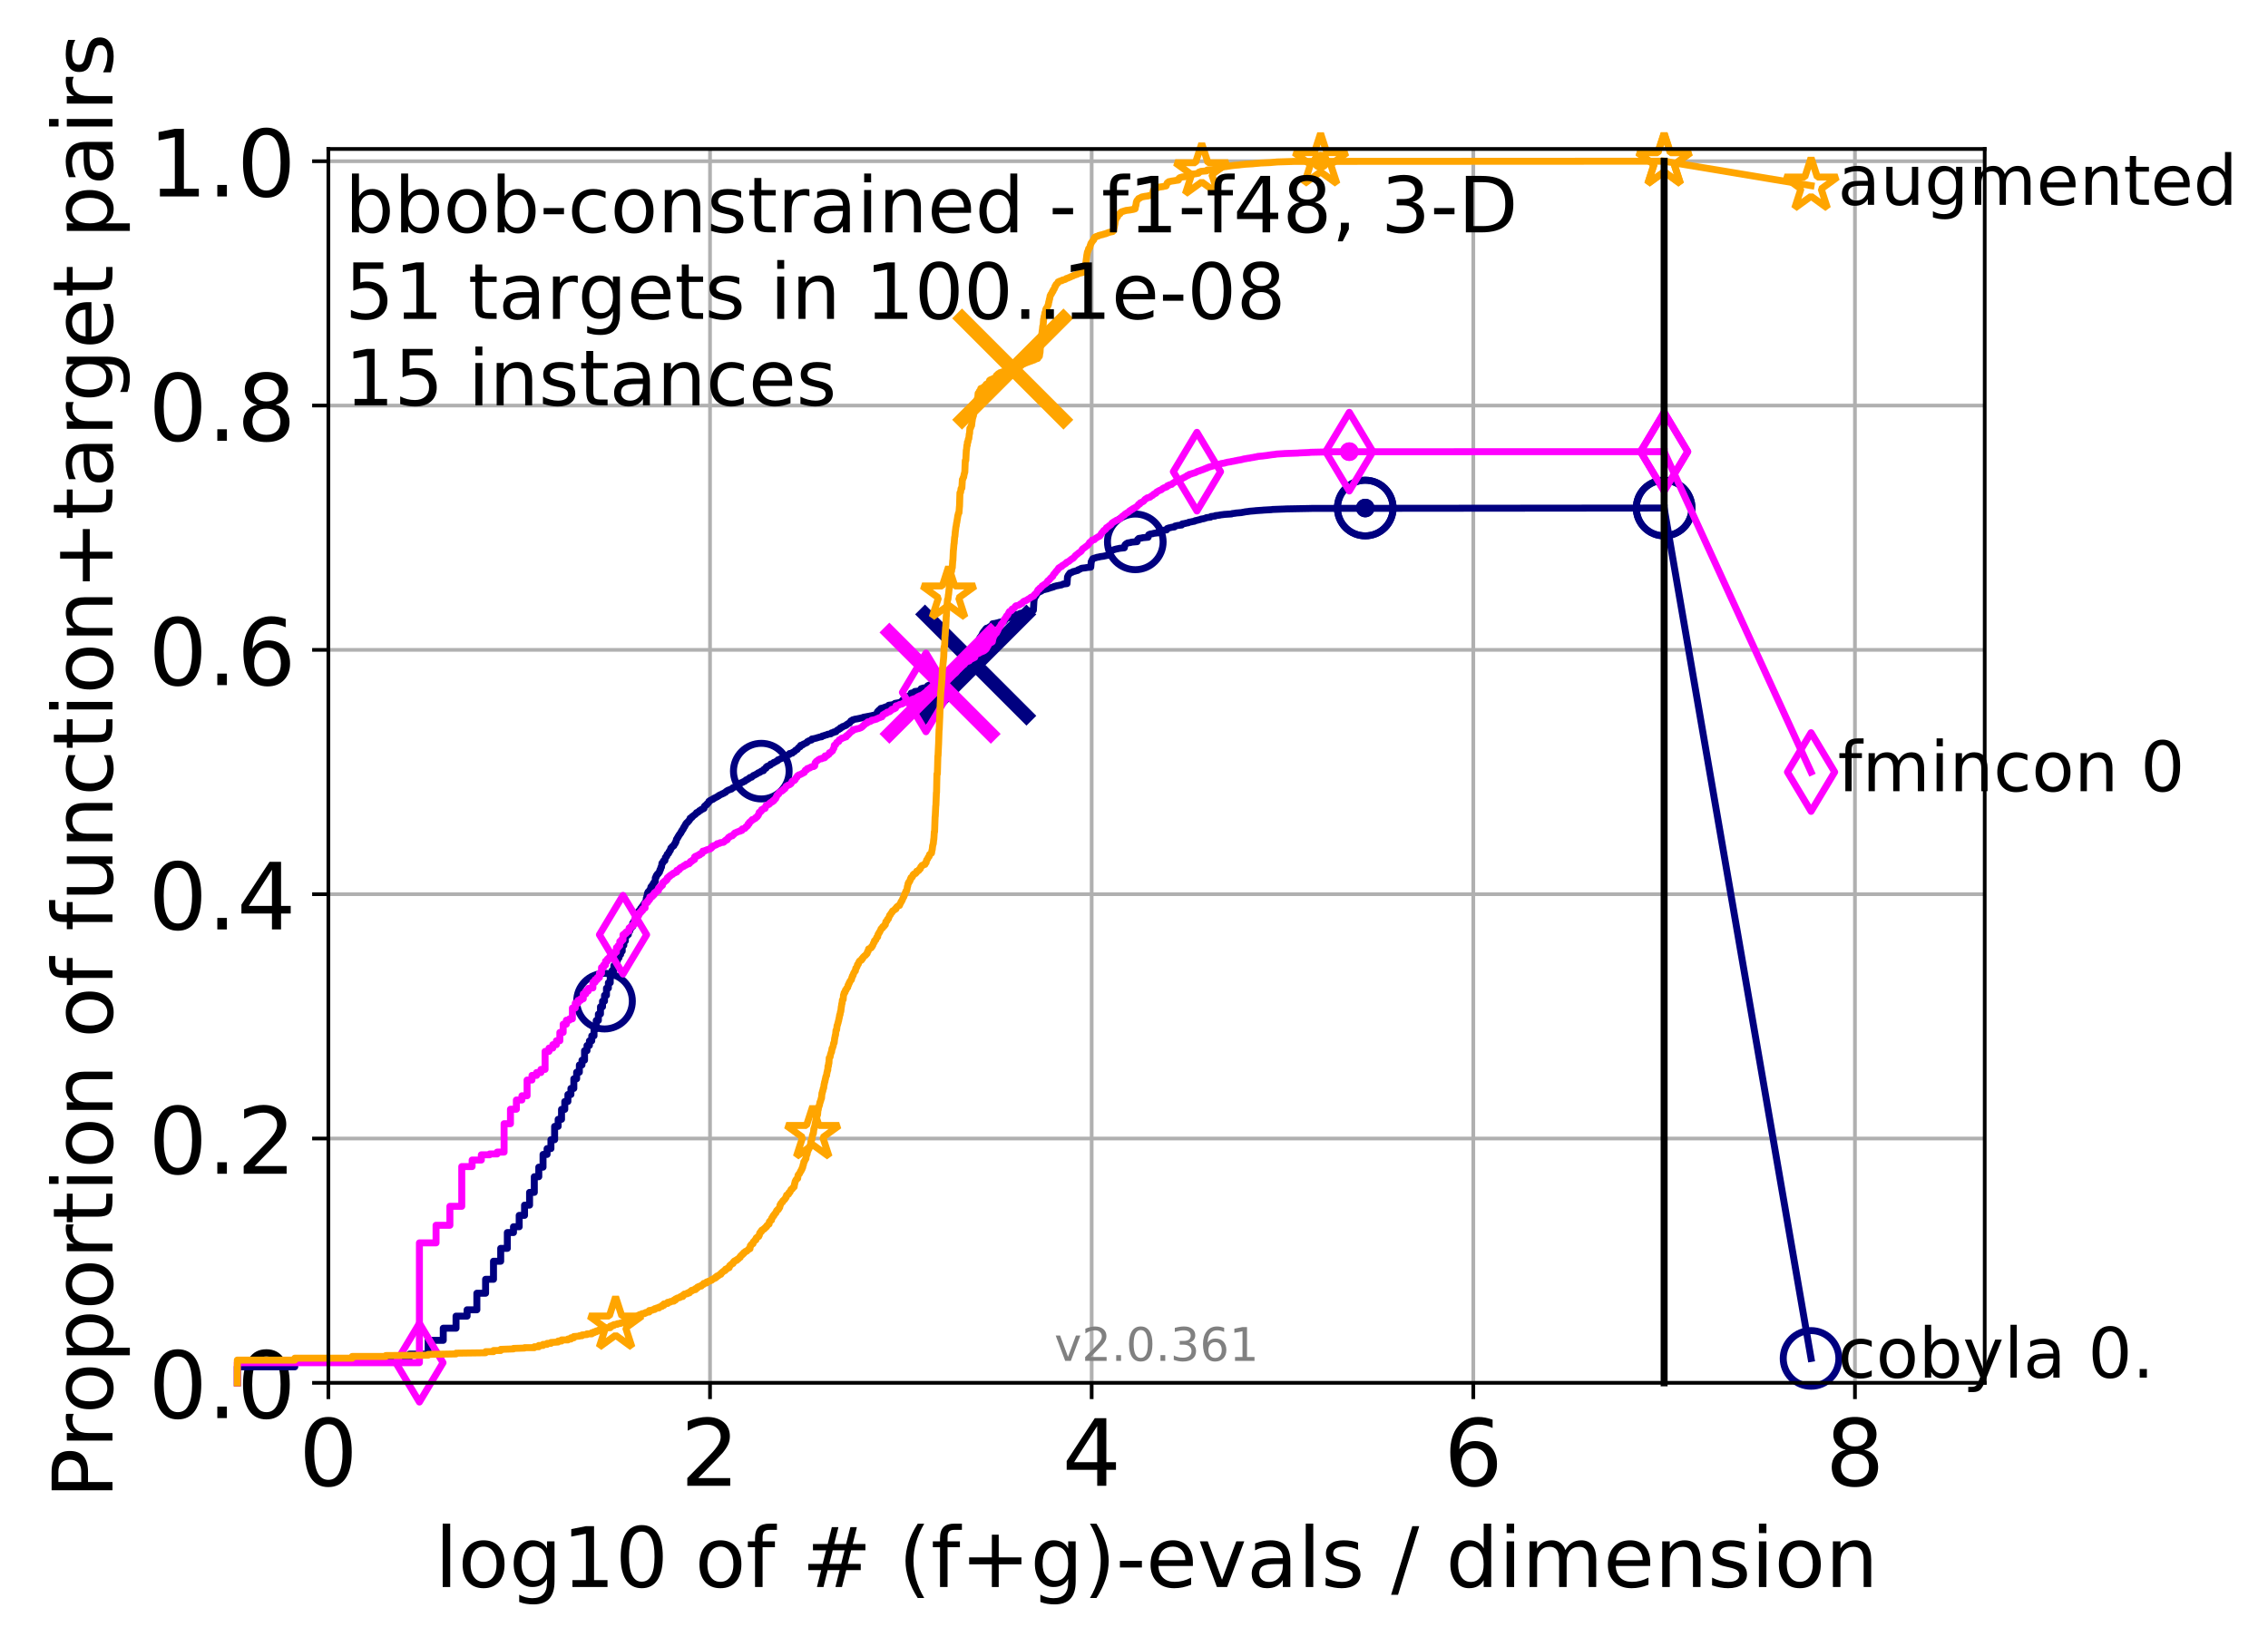 <?xml version="1.0" encoding="utf-8" standalone="no"?>
<!DOCTYPE svg PUBLIC "-//W3C//DTD SVG 1.1//EN"
  "http://www.w3.org/Graphics/SVG/1.1/DTD/svg11.dtd">
<!-- Created with matplotlib (http://matplotlib.org/) -->
<svg height="353pt" version="1.1" viewBox="0 0 489 353" width="489pt" xmlns="http://www.w3.org/2000/svg" xmlns:xlink="http://www.w3.org/1999/xlink">
 <defs>
  <style type="text/css">
*{stroke-linecap:butt;stroke-linejoin:round;}
  </style>
 </defs>
 <g id="figure_1">
  <g id="patch_1">
   <path d="M 0 353.222 
L 489.641 353.222 
L 489.641 0 
L 0 0 
z
" style="fill:#ffffff;"/>
  </g>
  <g id="axes_1">
   <g id="patch_2">
    <path d="M 70.8 298.245 
L 427.92 298.245 
L 427.92 32.133 
L 70.8 32.133 
z
" style="fill:#ffffff;"/>
   </g>
   <g id="matplotlib.axis_1">
    <g id="xtick_1">
     <g id="line2d_1">
      <path clip-path="url(#p66f7bceb5d)" d="M 70.8 298.245 
L 70.8 32.133 
" style="fill:none;stroke:#b0b0b0;stroke-linecap:square;stroke-width:0.8;"/>
     </g>
     <g id="line2d_2">
      <defs>
       <path d="M 0 0 
L 0 3.5 
" id="m999d57fb66" style="stroke:#000000;stroke-width:0.8;"/>
      </defs>
      <g>
       <use style="stroke:#000000;stroke-width:0.8;" x="70.8" xlink:href="#m999d57fb66" y="298.245"/>
      </g>
     </g>
     <g id="text_1">
      <!-- 0 -->
      <defs>
       <path d="M 31.781 66.406 
Q 24.172 66.406 20.328 58.906 
Q 16.5 51.422 16.5 36.375 
Q 16.5 21.391 20.328 13.891 
Q 24.172 6.391 31.781 6.391 
Q 39.453 6.391 43.281 13.891 
Q 47.125 21.391 47.125 36.375 
Q 47.125 51.422 43.281 58.906 
Q 39.453 66.406 31.781 66.406 
z
M 31.781 74.219 
Q 44.047 74.219 50.516 64.516 
Q 56.984 54.828 56.984 36.375 
Q 56.984 17.969 50.516 8.266 
Q 44.047 -1.422 31.781 -1.422 
Q 19.531 -1.422 13.062 8.266 
Q 6.594 17.969 6.594 36.375 
Q 6.594 54.828 13.062 64.516 
Q 19.531 74.219 31.781 74.219 
z
" id="DejaVuSans-30"/>
      </defs>
      <g transform="translate(64.438 320.442)scale(0.2 -0.2)">
       <use xlink:href="#DejaVuSans-30"/>
      </g>
     </g>
    </g>
    <g id="xtick_2">
     <g id="line2d_3">
      <path clip-path="url(#p66f7bceb5d)" d="M 153.086 298.245 
L 153.086 32.133 
" style="fill:none;stroke:#b0b0b0;stroke-linecap:square;stroke-width:0.8;"/>
     </g>
     <g id="line2d_4">
      <g>
       <use style="stroke:#000000;stroke-width:0.8;" x="153.086" xlink:href="#m999d57fb66" y="298.245"/>
      </g>
     </g>
     <g id="text_2">
      <!-- 2 -->
      <defs>
       <path d="M 19.188 8.297 
L 53.609 8.297 
L 53.609 0 
L 7.328 0 
L 7.328 8.297 
Q 12.938 14.109 22.625 23.891 
Q 32.328 33.688 34.812 36.531 
Q 39.547 41.844 41.422 45.531 
Q 43.312 49.219 43.312 52.781 
Q 43.312 58.594 39.234 62.25 
Q 35.156 65.922 28.609 65.922 
Q 23.969 65.922 18.812 64.312 
Q 13.672 62.703 7.812 59.422 
L 7.812 69.391 
Q 13.766 71.781 18.938 73 
Q 24.125 74.219 28.422 74.219 
Q 39.75 74.219 46.484 68.547 
Q 53.219 62.891 53.219 53.422 
Q 53.219 48.922 51.531 44.891 
Q 49.859 40.875 45.406 35.406 
Q 44.188 33.984 37.641 27.219 
Q 31.109 20.453 19.188 8.297 
z
" id="DejaVuSans-32"/>
      </defs>
      <g transform="translate(146.723 320.442)scale(0.2 -0.2)">
       <use xlink:href="#DejaVuSans-32"/>
      </g>
     </g>
    </g>
    <g id="xtick_3">
     <g id="line2d_5">
      <path clip-path="url(#p66f7bceb5d)" d="M 235.371 298.245 
L 235.371 32.133 
" style="fill:none;stroke:#b0b0b0;stroke-linecap:square;stroke-width:0.8;"/>
     </g>
     <g id="line2d_6">
      <g>
       <use style="stroke:#000000;stroke-width:0.8;" x="235.371" xlink:href="#m999d57fb66" y="298.245"/>
      </g>
     </g>
     <g id="text_3">
      <!-- 4 -->
      <defs>
       <path d="M 37.797 64.312 
L 12.891 25.391 
L 37.797 25.391 
z
M 35.203 72.906 
L 47.609 72.906 
L 47.609 25.391 
L 58.016 25.391 
L 58.016 17.188 
L 47.609 17.188 
L 47.609 0 
L 37.797 0 
L 37.797 17.188 
L 4.891 17.188 
L 4.891 26.703 
z
" id="DejaVuSans-34"/>
      </defs>
      <g transform="translate(229.009 320.442)scale(0.2 -0.2)">
       <use xlink:href="#DejaVuSans-34"/>
      </g>
     </g>
    </g>
    <g id="xtick_4">
     <g id="line2d_7">
      <path clip-path="url(#p66f7bceb5d)" d="M 317.657 298.245 
L 317.657 32.133 
" style="fill:none;stroke:#b0b0b0;stroke-linecap:square;stroke-width:0.8;"/>
     </g>
     <g id="line2d_8">
      <g>
       <use style="stroke:#000000;stroke-width:0.8;" x="317.657" xlink:href="#m999d57fb66" y="298.245"/>
      </g>
     </g>
     <g id="text_4">
      <!-- 6 -->
      <defs>
       <path d="M 33.016 40.375 
Q 26.375 40.375 22.484 35.828 
Q 18.609 31.297 18.609 23.391 
Q 18.609 15.531 22.484 10.953 
Q 26.375 6.391 33.016 6.391 
Q 39.656 6.391 43.531 10.953 
Q 47.406 15.531 47.406 23.391 
Q 47.406 31.297 43.531 35.828 
Q 39.656 40.375 33.016 40.375 
z
M 52.594 71.297 
L 52.594 62.312 
Q 48.875 64.062 45.094 64.984 
Q 41.312 65.922 37.594 65.922 
Q 27.828 65.922 22.672 59.328 
Q 17.531 52.734 16.797 39.406 
Q 19.672 43.656 24.016 45.922 
Q 28.375 48.188 33.594 48.188 
Q 44.578 48.188 50.953 41.516 
Q 57.328 34.859 57.328 23.391 
Q 57.328 12.156 50.688 5.359 
Q 44.047 -1.422 33.016 -1.422 
Q 20.359 -1.422 13.672 8.266 
Q 6.984 17.969 6.984 36.375 
Q 6.984 53.656 15.188 63.938 
Q 23.391 74.219 37.203 74.219 
Q 40.922 74.219 44.703 73.484 
Q 48.484 72.75 52.594 71.297 
z
" id="DejaVuSans-36"/>
      </defs>
      <g transform="translate(311.295 320.442)scale(0.2 -0.2)">
       <use xlink:href="#DejaVuSans-36"/>
      </g>
     </g>
    </g>
    <g id="xtick_5">
     <g id="line2d_9">
      <path clip-path="url(#p66f7bceb5d)" d="M 399.943 298.245 
L 399.943 32.133 
" style="fill:none;stroke:#b0b0b0;stroke-linecap:square;stroke-width:0.8;"/>
     </g>
     <g id="line2d_10">
      <g>
       <use style="stroke:#000000;stroke-width:0.8;" x="399.943" xlink:href="#m999d57fb66" y="298.245"/>
      </g>
     </g>
     <g id="text_5">
      <!-- 8 -->
      <defs>
       <path d="M 31.781 34.625 
Q 24.75 34.625 20.719 30.859 
Q 16.703 27.094 16.703 20.516 
Q 16.703 13.922 20.719 10.156 
Q 24.75 6.391 31.781 6.391 
Q 38.812 6.391 42.859 10.172 
Q 46.922 13.969 46.922 20.516 
Q 46.922 27.094 42.891 30.859 
Q 38.875 34.625 31.781 34.625 
z
M 21.922 38.812 
Q 15.578 40.375 12.031 44.719 
Q 8.5 49.078 8.5 55.328 
Q 8.5 64.062 14.719 69.141 
Q 20.953 74.219 31.781 74.219 
Q 42.672 74.219 48.875 69.141 
Q 55.078 64.062 55.078 55.328 
Q 55.078 49.078 51.531 44.719 
Q 48 40.375 41.703 38.812 
Q 48.828 37.156 52.797 32.312 
Q 56.781 27.484 56.781 20.516 
Q 56.781 9.906 50.312 4.234 
Q 43.844 -1.422 31.781 -1.422 
Q 19.734 -1.422 13.25 4.234 
Q 6.781 9.906 6.781 20.516 
Q 6.781 27.484 10.781 32.312 
Q 14.797 37.156 21.922 38.812 
z
M 18.312 54.391 
Q 18.312 48.734 21.844 45.562 
Q 25.391 42.391 31.781 42.391 
Q 38.141 42.391 41.719 45.562 
Q 45.312 48.734 45.312 54.391 
Q 45.312 60.062 41.719 63.234 
Q 38.141 66.406 31.781 66.406 
Q 25.391 66.406 21.844 63.234 
Q 18.312 60.062 18.312 54.391 
z
" id="DejaVuSans-38"/>
      </defs>
      <g transform="translate(393.58 320.442)scale(0.2 -0.2)">
       <use xlink:href="#DejaVuSans-38"/>
      </g>
     </g>
    </g>
    <g id="text_6">
     <!-- log10 of # (f+g)-evals / dimension -->
     <defs>
      <path d="M 9.422 75.984 
L 18.406 75.984 
L 18.406 0 
L 9.422 0 
z
" id="DejaVuSans-6c"/>
      <path d="M 30.609 48.391 
Q 23.391 48.391 19.188 42.75 
Q 14.984 37.109 14.984 27.297 
Q 14.984 17.484 19.156 11.844 
Q 23.344 6.203 30.609 6.203 
Q 37.797 6.203 41.984 11.859 
Q 46.188 17.531 46.188 27.297 
Q 46.188 37.016 41.984 42.703 
Q 37.797 48.391 30.609 48.391 
z
M 30.609 56 
Q 42.328 56 49.016 48.375 
Q 55.719 40.766 55.719 27.297 
Q 55.719 13.875 49.016 6.219 
Q 42.328 -1.422 30.609 -1.422 
Q 18.844 -1.422 12.172 6.219 
Q 5.516 13.875 5.516 27.297 
Q 5.516 40.766 12.172 48.375 
Q 18.844 56 30.609 56 
z
" id="DejaVuSans-6f"/>
      <path d="M 45.406 27.984 
Q 45.406 37.75 41.375 43.109 
Q 37.359 48.484 30.078 48.484 
Q 22.859 48.484 18.828 43.109 
Q 14.797 37.75 14.797 27.984 
Q 14.797 18.266 18.828 12.891 
Q 22.859 7.516 30.078 7.516 
Q 37.359 7.516 41.375 12.891 
Q 45.406 18.266 45.406 27.984 
z
M 54.391 6.781 
Q 54.391 -7.172 48.188 -13.984 
Q 42 -20.797 29.203 -20.797 
Q 24.469 -20.797 20.266 -20.094 
Q 16.062 -19.391 12.109 -17.922 
L 12.109 -9.188 
Q 16.062 -11.328 19.922 -12.344 
Q 23.781 -13.375 27.781 -13.375 
Q 36.625 -13.375 41.016 -8.766 
Q 45.406 -4.156 45.406 5.172 
L 45.406 9.625 
Q 42.625 4.781 38.281 2.391 
Q 33.938 0 27.875 0 
Q 17.828 0 11.672 7.656 
Q 5.516 15.328 5.516 27.984 
Q 5.516 40.672 11.672 48.328 
Q 17.828 56 27.875 56 
Q 33.938 56 38.281 53.609 
Q 42.625 51.219 45.406 46.391 
L 45.406 54.688 
L 54.391 54.688 
z
" id="DejaVuSans-67"/>
      <path d="M 12.406 8.297 
L 28.516 8.297 
L 28.516 63.922 
L 10.984 60.406 
L 10.984 69.391 
L 28.422 72.906 
L 38.281 72.906 
L 38.281 8.297 
L 54.391 8.297 
L 54.391 0 
L 12.406 0 
z
" id="DejaVuSans-31"/>
      <path id="DejaVuSans-20"/>
      <path d="M 37.109 75.984 
L 37.109 68.5 
L 28.516 68.5 
Q 23.688 68.5 21.797 66.547 
Q 19.922 64.594 19.922 59.516 
L 19.922 54.688 
L 34.719 54.688 
L 34.719 47.703 
L 19.922 47.703 
L 19.922 0 
L 10.891 0 
L 10.891 47.703 
L 2.297 47.703 
L 2.297 54.688 
L 10.891 54.688 
L 10.891 58.5 
Q 10.891 67.625 15.141 71.797 
Q 19.391 75.984 28.609 75.984 
z
" id="DejaVuSans-66"/>
      <path d="M 51.125 44 
L 36.922 44 
L 32.812 27.688 
L 47.125 27.688 
z
M 43.797 71.781 
L 38.719 51.516 
L 52.984 51.516 
L 58.109 71.781 
L 65.922 71.781 
L 60.891 51.516 
L 76.125 51.516 
L 76.125 44 
L 58.984 44 
L 54.984 27.688 
L 70.516 27.688 
L 70.516 20.219 
L 53.078 20.219 
L 48 0 
L 40.188 0 
L 45.219 20.219 
L 30.906 20.219 
L 25.875 0 
L 18.016 0 
L 23.094 20.219 
L 7.719 20.219 
L 7.719 27.688 
L 24.906 27.688 
L 29 44 
L 13.281 44 
L 13.281 51.516 
L 30.906 51.516 
L 35.891 71.781 
z
" id="DejaVuSans-23"/>
      <path d="M 31 75.875 
Q 24.469 64.656 21.281 53.656 
Q 18.109 42.672 18.109 31.391 
Q 18.109 20.125 21.312 9.062 
Q 24.516 -2 31 -13.188 
L 23.188 -13.188 
Q 15.875 -1.703 12.234 9.375 
Q 8.594 20.453 8.594 31.391 
Q 8.594 42.281 12.203 53.312 
Q 15.828 64.359 23.188 75.875 
z
" id="DejaVuSans-28"/>
      <path d="M 46 62.703 
L 46 35.5 
L 73.188 35.5 
L 73.188 27.203 
L 46 27.203 
L 46 0 
L 37.797 0 
L 37.797 27.203 
L 10.594 27.203 
L 10.594 35.5 
L 37.797 35.5 
L 37.797 62.703 
z
" id="DejaVuSans-2b"/>
      <path d="M 8.016 75.875 
L 15.828 75.875 
Q 23.141 64.359 26.781 53.312 
Q 30.422 42.281 30.422 31.391 
Q 30.422 20.453 26.781 9.375 
Q 23.141 -1.703 15.828 -13.188 
L 8.016 -13.188 
Q 14.5 -2 17.703 9.062 
Q 20.906 20.125 20.906 31.391 
Q 20.906 42.672 17.703 53.656 
Q 14.5 64.656 8.016 75.875 
z
" id="DejaVuSans-29"/>
      <path d="M 4.891 31.391 
L 31.203 31.391 
L 31.203 23.391 
L 4.891 23.391 
z
" id="DejaVuSans-2d"/>
      <path d="M 56.203 29.594 
L 56.203 25.203 
L 14.891 25.203 
Q 15.484 15.922 20.484 11.062 
Q 25.484 6.203 34.422 6.203 
Q 39.594 6.203 44.453 7.469 
Q 49.312 8.734 54.109 11.281 
L 54.109 2.781 
Q 49.266 0.734 44.188 -0.344 
Q 39.109 -1.422 33.891 -1.422 
Q 20.797 -1.422 13.156 6.188 
Q 5.516 13.812 5.516 26.812 
Q 5.516 40.234 12.766 48.109 
Q 20.016 56 32.328 56 
Q 43.359 56 49.781 48.891 
Q 56.203 41.797 56.203 29.594 
z
M 47.219 32.234 
Q 47.125 39.594 43.094 43.984 
Q 39.062 48.391 32.422 48.391 
Q 24.906 48.391 20.391 44.141 
Q 15.875 39.891 15.188 32.172 
z
" id="DejaVuSans-65"/>
      <path d="M 2.984 54.688 
L 12.5 54.688 
L 29.594 8.797 
L 46.688 54.688 
L 56.203 54.688 
L 35.688 0 
L 23.484 0 
z
" id="DejaVuSans-76"/>
      <path d="M 34.281 27.484 
Q 23.391 27.484 19.188 25 
Q 14.984 22.516 14.984 16.5 
Q 14.984 11.719 18.141 8.906 
Q 21.297 6.109 26.703 6.109 
Q 34.188 6.109 38.703 11.406 
Q 43.219 16.703 43.219 25.484 
L 43.219 27.484 
z
M 52.203 31.203 
L 52.203 0 
L 43.219 0 
L 43.219 8.297 
Q 40.141 3.328 35.547 0.953 
Q 30.953 -1.422 24.312 -1.422 
Q 15.922 -1.422 10.953 3.297 
Q 6 8.016 6 15.922 
Q 6 25.141 12.172 29.828 
Q 18.359 34.516 30.609 34.516 
L 43.219 34.516 
L 43.219 35.406 
Q 43.219 41.609 39.141 45 
Q 35.062 48.391 27.688 48.391 
Q 23 48.391 18.547 47.266 
Q 14.109 46.141 10.016 43.891 
L 10.016 52.203 
Q 14.938 54.109 19.578 55.047 
Q 24.219 56 28.609 56 
Q 40.484 56 46.344 49.844 
Q 52.203 43.703 52.203 31.203 
z
" id="DejaVuSans-61"/>
      <path d="M 44.281 53.078 
L 44.281 44.578 
Q 40.484 46.531 36.375 47.5 
Q 32.281 48.484 27.875 48.484 
Q 21.188 48.484 17.844 46.438 
Q 14.5 44.391 14.5 40.281 
Q 14.5 37.156 16.891 35.375 
Q 19.281 33.594 26.516 31.984 
L 29.594 31.297 
Q 39.156 29.25 43.188 25.516 
Q 47.219 21.781 47.219 15.094 
Q 47.219 7.469 41.188 3.016 
Q 35.156 -1.422 24.609 -1.422 
Q 20.219 -1.422 15.453 -0.562 
Q 10.688 0.297 5.422 2 
L 5.422 11.281 
Q 10.406 8.688 15.234 7.391 
Q 20.062 6.109 24.812 6.109 
Q 31.156 6.109 34.562 8.281 
Q 37.984 10.453 37.984 14.406 
Q 37.984 18.062 35.516 20.016 
Q 33.062 21.969 24.703 23.781 
L 21.578 24.516 
Q 13.234 26.266 9.516 29.906 
Q 5.812 33.547 5.812 39.891 
Q 5.812 47.609 11.281 51.797 
Q 16.75 56 26.812 56 
Q 31.781 56 36.172 55.266 
Q 40.578 54.547 44.281 53.078 
z
" id="DejaVuSans-73"/>
      <path d="M 25.391 72.906 
L 33.688 72.906 
L 8.297 -9.281 
L 0 -9.281 
z
" id="DejaVuSans-2f"/>
      <path d="M 45.406 46.391 
L 45.406 75.984 
L 54.391 75.984 
L 54.391 0 
L 45.406 0 
L 45.406 8.203 
Q 42.578 3.328 38.25 0.953 
Q 33.938 -1.422 27.875 -1.422 
Q 17.969 -1.422 11.734 6.484 
Q 5.516 14.406 5.516 27.297 
Q 5.516 40.188 11.734 48.094 
Q 17.969 56 27.875 56 
Q 33.938 56 38.25 53.625 
Q 42.578 51.266 45.406 46.391 
z
M 14.797 27.297 
Q 14.797 17.391 18.875 11.75 
Q 22.953 6.109 30.078 6.109 
Q 37.203 6.109 41.297 11.75 
Q 45.406 17.391 45.406 27.297 
Q 45.406 37.203 41.297 42.844 
Q 37.203 48.484 30.078 48.484 
Q 22.953 48.484 18.875 42.844 
Q 14.797 37.203 14.797 27.297 
z
" id="DejaVuSans-64"/>
      <path d="M 9.422 54.688 
L 18.406 54.688 
L 18.406 0 
L 9.422 0 
z
M 9.422 75.984 
L 18.406 75.984 
L 18.406 64.594 
L 9.422 64.594 
z
" id="DejaVuSans-69"/>
      <path d="M 52 44.188 
Q 55.375 50.25 60.062 53.125 
Q 64.75 56 71.094 56 
Q 79.641 56 84.281 50.016 
Q 88.922 44.047 88.922 33.016 
L 88.922 0 
L 79.891 0 
L 79.891 32.719 
Q 79.891 40.578 77.094 44.375 
Q 74.312 48.188 68.609 48.188 
Q 61.625 48.188 57.562 43.547 
Q 53.516 38.922 53.516 30.906 
L 53.516 0 
L 44.484 0 
L 44.484 32.719 
Q 44.484 40.625 41.703 44.406 
Q 38.922 48.188 33.109 48.188 
Q 26.219 48.188 22.156 43.531 
Q 18.109 38.875 18.109 30.906 
L 18.109 0 
L 9.078 0 
L 9.078 54.688 
L 18.109 54.688 
L 18.109 46.188 
Q 21.188 51.219 25.484 53.609 
Q 29.781 56 35.688 56 
Q 41.656 56 45.828 52.969 
Q 50 49.953 52 44.188 
z
" id="DejaVuSans-6d"/>
      <path d="M 54.891 33.016 
L 54.891 0 
L 45.906 0 
L 45.906 32.719 
Q 45.906 40.484 42.875 44.328 
Q 39.844 48.188 33.797 48.188 
Q 26.516 48.188 22.312 43.547 
Q 18.109 38.922 18.109 30.906 
L 18.109 0 
L 9.078 0 
L 9.078 54.688 
L 18.109 54.688 
L 18.109 46.188 
Q 21.344 51.125 25.703 53.562 
Q 30.078 56 35.797 56 
Q 45.219 56 50.047 50.172 
Q 54.891 44.344 54.891 33.016 
z
" id="DejaVuSans-6e"/>
     </defs>
     <g transform="translate(93.753 342.279)scale(0.18 -0.18)">
      <use xlink:href="#DejaVuSans-6c"/>
      <use x="27.783" xlink:href="#DejaVuSans-6f"/>
      <use x="88.965" xlink:href="#DejaVuSans-67"/>
      <use x="152.441" xlink:href="#DejaVuSans-31"/>
      <use x="216.064" xlink:href="#DejaVuSans-30"/>
      <use x="279.688" xlink:href="#DejaVuSans-20"/>
      <use x="311.475" xlink:href="#DejaVuSans-6f"/>
      <use x="372.656" xlink:href="#DejaVuSans-66"/>
      <use x="407.861" xlink:href="#DejaVuSans-20"/>
      <use x="439.648" xlink:href="#DejaVuSans-23"/>
      <use x="523.438" xlink:href="#DejaVuSans-20"/>
      <use x="555.225" xlink:href="#DejaVuSans-28"/>
      <use x="594.238" xlink:href="#DejaVuSans-66"/>
      <use x="629.443" xlink:href="#DejaVuSans-2b"/>
      <use x="713.232" xlink:href="#DejaVuSans-67"/>
      <use x="776.709" xlink:href="#DejaVuSans-29"/>
      <use x="815.723" xlink:href="#DejaVuSans-2d"/>
      <use x="851.807" xlink:href="#DejaVuSans-65"/>
      <use x="913.33" xlink:href="#DejaVuSans-76"/>
      <use x="972.51" xlink:href="#DejaVuSans-61"/>
      <use x="1033.789" xlink:href="#DejaVuSans-6c"/>
      <use x="1061.572" xlink:href="#DejaVuSans-73"/>
      <use x="1113.672" xlink:href="#DejaVuSans-20"/>
      <use x="1145.459" xlink:href="#DejaVuSans-2f"/>
      <use x="1179.15" xlink:href="#DejaVuSans-20"/>
      <use x="1210.938" xlink:href="#DejaVuSans-64"/>
      <use x="1274.414" xlink:href="#DejaVuSans-69"/>
      <use x="1302.197" xlink:href="#DejaVuSans-6d"/>
      <use x="1399.609" xlink:href="#DejaVuSans-65"/>
      <use x="1461.133" xlink:href="#DejaVuSans-6e"/>
      <use x="1524.512" xlink:href="#DejaVuSans-73"/>
      <use x="1576.611" xlink:href="#DejaVuSans-69"/>
      <use x="1604.395" xlink:href="#DejaVuSans-6f"/>
      <use x="1665.576" xlink:href="#DejaVuSans-6e"/>
     </g>
    </g>
   </g>
   <g id="matplotlib.axis_2">
    <g id="ytick_1">
     <g id="line2d_11">
      <path clip-path="url(#p66f7bceb5d)" d="M 70.8 298.245 
L 427.92 298.245 
" style="fill:none;stroke:#b0b0b0;stroke-linecap:square;stroke-width:0.8;"/>
     </g>
     <g id="line2d_12">
      <defs>
       <path d="M 0 0 
L -3.5 0 
" id="m4aaf65e43a" style="stroke:#000000;stroke-width:0.8;"/>
      </defs>
      <g>
       <use style="stroke:#000000;stroke-width:0.8;" x="70.8" xlink:href="#m4aaf65e43a" y="298.245"/>
      </g>
     </g>
     <g id="text_7">
      <!-- 0.0 -->
      <defs>
       <path d="M 10.688 12.406 
L 21 12.406 
L 21 0 
L 10.688 0 
z
" id="DejaVuSans-2e"/>
      </defs>
      <g transform="translate(31.994 305.844)scale(0.2 -0.2)">
       <use xlink:href="#DejaVuSans-30"/>
       <use x="63.623" xlink:href="#DejaVuSans-2e"/>
       <use x="95.41" xlink:href="#DejaVuSans-30"/>
      </g>
     </g>
    </g>
    <g id="ytick_2">
     <g id="line2d_13">
      <path clip-path="url(#p66f7bceb5d)" d="M 70.8 245.55 
L 427.92 245.55 
" style="fill:none;stroke:#b0b0b0;stroke-linecap:square;stroke-width:0.8;"/>
     </g>
     <g id="line2d_14">
      <g>
       <use style="stroke:#000000;stroke-width:0.8;" x="70.8" xlink:href="#m4aaf65e43a" y="245.55"/>
      </g>
     </g>
     <g id="text_8">
      <!-- 0.2 -->
      <g transform="translate(31.994 253.148)scale(0.2 -0.2)">
       <use xlink:href="#DejaVuSans-30"/>
       <use x="63.623" xlink:href="#DejaVuSans-2e"/>
       <use x="95.41" xlink:href="#DejaVuSans-32"/>
      </g>
     </g>
    </g>
    <g id="ytick_3">
     <g id="line2d_15">
      <path clip-path="url(#p66f7bceb5d)" d="M 70.8 192.854 
L 427.92 192.854 
" style="fill:none;stroke:#b0b0b0;stroke-linecap:square;stroke-width:0.8;"/>
     </g>
     <g id="line2d_16">
      <g>
       <use style="stroke:#000000;stroke-width:0.8;" x="70.8" xlink:href="#m4aaf65e43a" y="192.854"/>
      </g>
     </g>
     <g id="text_9">
      <!-- 0.4 -->
      <g transform="translate(31.994 200.453)scale(0.2 -0.2)">
       <use xlink:href="#DejaVuSans-30"/>
       <use x="63.623" xlink:href="#DejaVuSans-2e"/>
       <use x="95.41" xlink:href="#DejaVuSans-34"/>
      </g>
     </g>
    </g>
    <g id="ytick_4">
     <g id="line2d_17">
      <path clip-path="url(#p66f7bceb5d)" d="M 70.8 140.159 
L 427.92 140.159 
" style="fill:none;stroke:#b0b0b0;stroke-linecap:square;stroke-width:0.8;"/>
     </g>
     <g id="line2d_18">
      <g>
       <use style="stroke:#000000;stroke-width:0.8;" x="70.8" xlink:href="#m4aaf65e43a" y="140.159"/>
      </g>
     </g>
     <g id="text_10">
      <!-- 0.6 -->
      <g transform="translate(31.994 147.757)scale(0.2 -0.2)">
       <use xlink:href="#DejaVuSans-30"/>
       <use x="63.623" xlink:href="#DejaVuSans-2e"/>
       <use x="95.41" xlink:href="#DejaVuSans-36"/>
      </g>
     </g>
    </g>
    <g id="ytick_5">
     <g id="line2d_19">
      <path clip-path="url(#p66f7bceb5d)" d="M 70.8 87.464 
L 427.92 87.464 
" style="fill:none;stroke:#b0b0b0;stroke-linecap:square;stroke-width:0.8;"/>
     </g>
     <g id="line2d_20">
      <g>
       <use style="stroke:#000000;stroke-width:0.8;" x="70.8" xlink:href="#m4aaf65e43a" y="87.464"/>
      </g>
     </g>
     <g id="text_11">
      <!-- 0.8 -->
      <g transform="translate(31.994 95.062)scale(0.2 -0.2)">
       <use xlink:href="#DejaVuSans-30"/>
       <use x="63.623" xlink:href="#DejaVuSans-2e"/>
       <use x="95.41" xlink:href="#DejaVuSans-38"/>
      </g>
     </g>
    </g>
    <g id="ytick_6">
     <g id="line2d_21">
      <path clip-path="url(#p66f7bceb5d)" d="M 70.8 34.768 
L 427.92 34.768 
" style="fill:none;stroke:#b0b0b0;stroke-linecap:square;stroke-width:0.8;"/>
     </g>
     <g id="line2d_22">
      <g>
       <use style="stroke:#000000;stroke-width:0.8;" x="70.8" xlink:href="#m4aaf65e43a" y="34.768"/>
      </g>
     </g>
     <g id="text_12">
      <!-- 1.0 -->
      <g transform="translate(31.994 42.367)scale(0.2 -0.2)">
       <use xlink:href="#DejaVuSans-31"/>
       <use x="63.623" xlink:href="#DejaVuSans-2e"/>
       <use x="95.41" xlink:href="#DejaVuSans-30"/>
      </g>
     </g>
    </g>
    <g id="text_13">
     <!-- Proportion of function+target pairs -->
     <defs>
      <path d="M 19.672 64.797 
L 19.672 37.406 
L 32.078 37.406 
Q 38.969 37.406 42.719 40.969 
Q 46.484 44.531 46.484 51.125 
Q 46.484 57.672 42.719 61.234 
Q 38.969 64.797 32.078 64.797 
z
M 9.812 72.906 
L 32.078 72.906 
Q 44.344 72.906 50.609 67.359 
Q 56.891 61.812 56.891 51.125 
Q 56.891 40.328 50.609 34.812 
Q 44.344 29.297 32.078 29.297 
L 19.672 29.297 
L 19.672 0 
L 9.812 0 
z
" id="DejaVuSans-50"/>
      <path d="M 41.109 46.297 
Q 39.594 47.172 37.812 47.578 
Q 36.031 48 33.891 48 
Q 26.266 48 22.188 43.047 
Q 18.109 38.094 18.109 28.812 
L 18.109 0 
L 9.078 0 
L 9.078 54.688 
L 18.109 54.688 
L 18.109 46.188 
Q 20.953 51.172 25.484 53.578 
Q 30.031 56 36.531 56 
Q 37.453 56 38.578 55.875 
Q 39.703 55.766 41.062 55.516 
z
" id="DejaVuSans-72"/>
      <path d="M 18.109 8.203 
L 18.109 -20.797 
L 9.078 -20.797 
L 9.078 54.688 
L 18.109 54.688 
L 18.109 46.391 
Q 20.953 51.266 25.266 53.625 
Q 29.594 56 35.594 56 
Q 45.562 56 51.781 48.094 
Q 58.016 40.188 58.016 27.297 
Q 58.016 14.406 51.781 6.484 
Q 45.562 -1.422 35.594 -1.422 
Q 29.594 -1.422 25.266 0.953 
Q 20.953 3.328 18.109 8.203 
z
M 48.688 27.297 
Q 48.688 37.203 44.609 42.844 
Q 40.531 48.484 33.406 48.484 
Q 26.266 48.484 22.188 42.844 
Q 18.109 37.203 18.109 27.297 
Q 18.109 17.391 22.188 11.75 
Q 26.266 6.109 33.406 6.109 
Q 40.531 6.109 44.609 11.75 
Q 48.688 17.391 48.688 27.297 
z
" id="DejaVuSans-70"/>
      <path d="M 18.312 70.219 
L 18.312 54.688 
L 36.812 54.688 
L 36.812 47.703 
L 18.312 47.703 
L 18.312 18.016 
Q 18.312 11.328 20.141 9.422 
Q 21.969 7.516 27.594 7.516 
L 36.812 7.516 
L 36.812 0 
L 27.594 0 
Q 17.188 0 13.234 3.875 
Q 9.281 7.766 9.281 18.016 
L 9.281 47.703 
L 2.688 47.703 
L 2.688 54.688 
L 9.281 54.688 
L 9.281 70.219 
z
" id="DejaVuSans-74"/>
      <path d="M 8.5 21.578 
L 8.5 54.688 
L 17.484 54.688 
L 17.484 21.922 
Q 17.484 14.156 20.5 10.266 
Q 23.531 6.391 29.594 6.391 
Q 36.859 6.391 41.078 11.031 
Q 45.312 15.672 45.312 23.688 
L 45.312 54.688 
L 54.297 54.688 
L 54.297 0 
L 45.312 0 
L 45.312 8.406 
Q 42.047 3.422 37.719 1 
Q 33.406 -1.422 27.688 -1.422 
Q 18.266 -1.422 13.375 4.438 
Q 8.5 10.297 8.5 21.578 
z
M 31.109 56 
z
" id="DejaVuSans-75"/>
      <path d="M 48.781 52.594 
L 48.781 44.188 
Q 44.969 46.297 41.141 47.344 
Q 37.312 48.391 33.406 48.391 
Q 24.656 48.391 19.812 42.844 
Q 14.984 37.312 14.984 27.297 
Q 14.984 17.281 19.812 11.734 
Q 24.656 6.203 33.406 6.203 
Q 37.312 6.203 41.141 7.25 
Q 44.969 8.297 48.781 10.406 
L 48.781 2.094 
Q 45.016 0.344 40.984 -0.531 
Q 36.969 -1.422 32.422 -1.422 
Q 20.062 -1.422 12.781 6.344 
Q 5.516 14.109 5.516 27.297 
Q 5.516 40.672 12.859 48.328 
Q 20.219 56 33.016 56 
Q 37.156 56 41.109 55.141 
Q 45.062 54.297 48.781 52.594 
z
" id="DejaVuSans-63"/>
     </defs>
     <g transform="translate(24.25 323.179)rotate(-90)scale(0.18 -0.18)">
      <use xlink:href="#DejaVuSans-50"/>
      <use x="60.287" xlink:href="#DejaVuSans-72"/>
      <use x="101.369" xlink:href="#DejaVuSans-6f"/>
      <use x="162.551" xlink:href="#DejaVuSans-70"/>
      <use x="226.027" xlink:href="#DejaVuSans-6f"/>
      <use x="287.209" xlink:href="#DejaVuSans-72"/>
      <use x="328.322" xlink:href="#DejaVuSans-74"/>
      <use x="367.531" xlink:href="#DejaVuSans-69"/>
      <use x="395.314" xlink:href="#DejaVuSans-6f"/>
      <use x="456.496" xlink:href="#DejaVuSans-6e"/>
      <use x="519.875" xlink:href="#DejaVuSans-20"/>
      <use x="551.662" xlink:href="#DejaVuSans-6f"/>
      <use x="612.844" xlink:href="#DejaVuSans-66"/>
      <use x="648.049" xlink:href="#DejaVuSans-20"/>
      <use x="679.836" xlink:href="#DejaVuSans-66"/>
      <use x="715.041" xlink:href="#DejaVuSans-75"/>
      <use x="778.42" xlink:href="#DejaVuSans-6e"/>
      <use x="841.799" xlink:href="#DejaVuSans-63"/>
      <use x="896.779" xlink:href="#DejaVuSans-74"/>
      <use x="935.988" xlink:href="#DejaVuSans-69"/>
      <use x="963.771" xlink:href="#DejaVuSans-6f"/>
      <use x="1024.953" xlink:href="#DejaVuSans-6e"/>
      <use x="1088.332" xlink:href="#DejaVuSans-2b"/>
      <use x="1172.121" xlink:href="#DejaVuSans-74"/>
      <use x="1211.33" xlink:href="#DejaVuSans-61"/>
      <use x="1272.609" xlink:href="#DejaVuSans-72"/>
      <use x="1313.707" xlink:href="#DejaVuSans-67"/>
      <use x="1377.184" xlink:href="#DejaVuSans-65"/>
      <use x="1438.707" xlink:href="#DejaVuSans-74"/>
      <use x="1477.916" xlink:href="#DejaVuSans-20"/>
      <use x="1509.703" xlink:href="#DejaVuSans-70"/>
      <use x="1573.18" xlink:href="#DejaVuSans-61"/>
      <use x="1634.459" xlink:href="#DejaVuSans-69"/>
      <use x="1662.242" xlink:href="#DejaVuSans-72"/>
      <use x="1703.355" xlink:href="#DejaVuSans-73"/>
     </g>
    </g>
   </g>
   <g id="line2d_23">
    <defs>
     <path d="M 0 1.5 
C 0.398 1.5 0.779 1.342 1.061 1.061 
C 1.342 0.779 1.5 0.398 1.5 0 
C 1.5 -0.398 1.342 -0.779 1.061 -1.061 
C 0.779 -1.342 0.398 -1.5 0 -1.5 
C -0.398 -1.5 -0.779 -1.342 -1.061 -1.061 
C -1.342 -0.779 -1.5 -0.398 -1.5 0 
C -1.5 0.398 -1.342 0.779 -1.061 1.061 
C -0.779 1.342 -0.398 1.5 0 1.5 
z
" id="m95d9412281" style="stroke:#000080;"/>
    </defs>
    <g>
     <use style="fill:#000080;stroke:#000080;" x="294.362" xlink:href="#m95d9412281" y="109.571"/>
     <use style="fill:#000080;stroke:#000080;" x="294.362" xlink:href="#m95d9412281" y="109.571"/>
    </g>
   </g>
   <g id="line2d_24">
    <path d="M 51.17 298.245 
L 51.17 294.79 
L 63.555 294.79 
L 63.555 293.327 
L 75.94 293.327 
L 75.94 293.122 
L 83.185 293.122 
L 83.185 292.67 
L 88.326 292.67 
L 88.326 292.035 
L 92.313 292.035 
L 92.313 289.075 
L 95.57 289.075 
L 95.57 286.46 
L 98.325 286.46 
L 98.325 283.855 
L 100.711 283.855 
L 100.711 282.488 
L 102.815 282.488 
L 102.815 278.915 
L 104.698 278.915 
L 104.698 275.912 
L 106.401 275.912 
L 106.401 272.016 
L 107.956 272.016 
L 107.956 269.239 
L 109.386 269.239 
L 109.386 265.827 
L 110.71 265.827 
L 110.71 264.579 
L 111.943 264.579 
L 111.943 262.125 
L 113.096 262.125 
L 113.096 259.918 
L 114.179 259.918 
L 114.179 257.163 
L 115.201 257.163 
L 115.201 253.784 
L 116.167 253.784 
L 116.167 251.728 
L 117.083 251.728 
L 117.083 248.983 
L 117.955 248.983 
L 117.955 247.724 
L 118.786 247.724 
L 118.786 245.808 
L 119.58 245.808 
L 119.58 242.935 
L 120.341 242.935 
L 120.341 241.406 
L 121.07 241.406 
L 121.07 239.264 
L 121.771 239.264 
L 121.771 237.564 
L 122.445 237.564 
L 122.445 236.057 
L 123.095 236.057 
L 123.095 234.744 
L 123.722 234.744 
L 123.722 232.667 
L 124.328 232.667 
L 124.328 231.246 
L 124.914 231.246 
L 124.914 229.685 
L 125.481 229.685 
L 125.481 228.652 
L 126.031 228.652 
L 126.031 226.607 
L 126.565 226.607 
L 126.565 225.488 
L 127.082 225.488 
L 127.082 224.487 
L 127.586 224.487 
L 127.586 223.4 
L 128.075 223.4 
L 128.075 221.904 
L 128.552 221.904 
L 128.552 220.085 
L 129.016 220.085 
L 129.016 218.718 
L 129.468 218.686 
L 129.468 217.136 
L 129.91 217.136 
L 129.91 215.92 
L 130.34 215.92 
L 130.34 214.66 
L 130.761 214.66 
L 130.761 213.121 
L 131.171 213.121 
L 131.171 211.948 
L 131.573 211.948 
L 131.573 210.484 
L 131.966 210.484 
L 131.966 210.43 
L 131.966 209.333 
L 132.35 209.333 
L 132.35 208.256 
L 132.726 208.256 
L 132.726 207.298 
L 133.095 207.298 
L 133.095 206.588 
L 133.456 206.588 
L 133.456 205.867 
L 133.809 205.867 
L 133.809 205.146 
L 134.156 205.146 
L 134.156 203.887 
L 134.497 203.887 
L 134.497 203.865 
L 134.497 202.939 
L 134.831 202.939 
L 134.831 201.842 
L 135.159 201.842 
L 135.159 201.562 
L 135.481 201.562 
L 135.481 201.54 
L 135.481 200.787 
L 135.797 200.787 
L 135.797 200.184 
L 136.108 200.152 
L 136.108 199.84 
L 136.413 199.829 
L 136.413 199.807 
L 136.413 199.108 
L 136.713 199.097 
L 136.713 198.623 
L 137.009 198.559 
L 137.009 198.01 
L 137.299 197.988 
L 137.299 197.967 
L 137.299 197.375 
L 137.585 197.3 
L 137.585 196.632 
L 137.867 196.611 
L 137.867 196.32 
L 138.144 196.245 
L 138.144 196.213 
L 138.144 195.911 
L 138.416 195.847 
L 138.416 195.556 
L 138.551 195.556 
L 138.551 195.427 
L 138.685 195.427 
L 138.685 195.201 
L 138.818 195.201 
L 138.818 194.996 
L 138.95 194.996 
L 138.95 194.964 
L 138.95 194.792 
L 139.081 194.792 
L 139.081 194.63 
L 139.211 194.63 
L 139.211 194.361 
L 139.34 194.361 
L 139.34 193.769 
L 139.468 193.769 
L 139.468 193.274 
L 139.595 193.274 
L 139.595 192.661 
L 139.721 192.661 
L 139.721 192.639 
L 139.721 192.37 
L 139.971 192.316 
L 139.971 192.123 
L 140.095 192.123 
L 140.095 191.907 
L 140.218 191.907 
L 140.218 191.767 
L 140.339 191.767 
L 140.339 191.294 
L 140.461 191.251 
L 140.461 191.122 
L 140.7 191.068 
L 140.7 190.863 
L 140.819 190.863 
L 140.819 190.583 
L 140.937 190.583 
L 140.937 190.422 
L 141.054 190.422 
L 141.054 190.239 
L 141.171 190.239 
L 141.171 190.196 
L 141.171 190.088 
L 141.286 190.088 
L 141.286 189.346 
L 141.401 189.346 
L 141.401 189.087 
L 141.515 189.087 
L 141.515 188.818 
L 141.629 188.818 
L 141.629 188.678 
L 141.742 188.678 
L 141.742 188.495 
L 141.965 188.42 
L 142.076 188.119 
L 142.186 188.119 
L 142.295 187.57 
L 142.403 187.57 
L 142.511 187.021 
L 142.619 187.021 
L 142.725 186.16 
L 142.937 186.063 
L 143.042 185.676 
L 143.352 185.611 
L 143.455 184.933 
L 143.557 184.933 
L 143.658 184.653 
L 143.759 184.653 
L 143.859 184.233 
L 143.958 184.233 
L 143.958 184.212 
L 144.057 184.05 
L 144.156 184.05 
L 144.254 183.684 
L 144.351 183.684 
L 144.351 183.598 
L 144.448 183.383 
L 144.544 183.383 
L 144.544 183.362 
L 144.64 182.899 
L 144.83 182.813 
L 144.924 182.576 
L 145.111 182.544 
L 145.111 182.533 
L 145.204 182.393 
L 145.297 182.393 
L 145.297 182.339 
L 145.388 182.048 
L 145.571 181.941 
L 145.661 181.575 
L 145.751 181.575 
L 145.841 181.026 
L 145.93 181.026 
L 146.019 180.735 
L 146.107 180.735 
L 146.107 180.703 
L 146.195 180.423 
L 146.282 180.423 
L 146.369 180.133 
L 146.456 180.133 
L 146.542 179.885 
L 146.627 179.885 
L 146.713 179.659 
L 146.797 179.659 
L 146.882 179.347 
L 146.966 179.347 
L 147.05 179.067 
L 147.133 179.067 
L 147.133 179.056 
L 147.216 178.841 
L 147.298 178.841 
L 147.381 178.507 
L 147.462 178.507 
L 147.544 178.26 
L 147.625 178.26 
L 147.706 177.969 
L 147.786 177.969 
L 147.866 177.679 
L 147.945 177.679 
L 148.025 177.474 
L 148.26 177.367 
L 148.338 177.173 
L 148.416 177.173 
L 148.493 177.011 
L 148.57 177.011 
L 148.57 176.936 
L 148.646 176.796 
L 148.722 176.796 
L 148.798 176.462 
L 149.024 176.355 
L 149.099 176.312 
L 149.173 176.312 
L 149.247 176.097 
L 149.467 175.989 
L 149.54 175.881 
L 149.684 175.795 
L 149.756 175.752 
L 149.899 175.655 
L 149.97 175.526 
L 150.112 175.472 
L 150.182 175.268 
L 150.529 175.16 
L 150.597 175.042 
L 150.734 175.009 
L 150.734 174.999 
L 150.802 174.837 
L 151.137 174.73 
L 151.203 174.579 
L 151.531 174.493 
L 151.531 174.482 
L 151.596 174.418 
L 151.789 174.364 
L 151.853 173.933 
L 151.98 173.879 
L 152.043 173.729 
L 152.169 173.718 
L 152.232 173.589 
L 152.418 173.524 
L 152.48 173.309 
L 152.664 173.234 
L 152.664 173.212 
L 152.725 173.083 
L 152.785 173.083 
L 152.846 172.825 
L 153.086 172.717 
L 153.145 172.609 
L 153.381 172.534 
L 153.44 172.469 
L 153.729 172.383 
L 153.729 172.286 
L 153.958 172.222 
L 154.014 172.125 
L 154.295 172.028 
L 154.406 171.931 
L 154.68 171.834 
L 154.789 171.705 
L 155.004 171.63 
L 155.004 171.598 
L 155.057 171.522 
L 155.322 171.415 
L 155.427 171.35 
L 155.686 171.264 
L 155.738 171.189 
L 156.043 171.103 
L 156.043 171.092 
L 156.144 170.984 
L 156.442 170.877 
L 156.541 170.704 
L 156.736 170.597 
L 156.833 170.5 
L 157.12 170.392 
L 157.215 170.338 
L 157.543 170.242 
L 157.636 170.209 
L 157.774 170.145 
L 157.865 170.005 
L 158.001 169.94 
L 158.001 169.897 
L 158.092 169.854 
L 158.404 169.757 
L 158.492 169.671 
L 158.754 169.585 
L 158.754 169.574 
L 158.841 169.413 
L 159.013 169.327 
L 159.055 169.208 
L 159.351 169.111 
L 159.435 169.068 
L 159.601 168.993 
L 159.684 168.853 
L 160.05 168.745 
L 160.131 168.724 
L 160.211 168.627 
L 160.251 168.595 
L 160.567 168.519 
L 160.645 168.38 
L 160.801 168.336 
L 160.878 168.197 
L 161.183 168.11 
L 161.259 168.014 
L 161.447 167.927 
L 161.447 167.917 
L 161.484 167.863 
L 161.558 167.863 
L 161.669 167.691 
L 162.07 167.615 
L 162.07 167.594 
L 162.177 167.497 
L 162.32 167.389 
L 162.426 167.26 
L 162.741 167.163 
L 162.845 167.066 
L 163.119 166.959 
L 163.187 166.894 
L 163.355 166.787 
L 163.456 166.69 
L 163.786 166.604 
L 163.851 166.507 
L 164.046 166.442 
L 164.142 166.313 
L 164.617 166.216 
L 164.71 165.915 
L 164.927 165.818 
L 164.988 165.775 
L 165.171 165.678 
L 165.201 165.43 
L 165.351 165.387 
L 165.411 165.269 
L 165.766 165.161 
L 165.825 165.097 
L 166.114 164.989 
L 166.172 164.785 
L 166.568 164.677 
L 166.652 164.612 
L 166.708 164.602 
L 166.819 164.44 
L 167.174 164.333 
L 167.282 164.247 
L 167.443 164.139 
L 167.496 164.117 
L 167.628 164.085 
L 167.734 163.881 
L 168.072 163.773 
L 168.174 163.687 
L 168.504 163.579 
L 168.554 163.547 
L 168.803 163.482 
L 168.877 163.289 
L 169.097 163.181 
L 169.194 163.127 
L 169.41 163.03 
L 169.41 163.02 
L 169.482 162.944 
L 169.859 162.847 
L 169.928 162.794 
L 170.182 162.729 
L 170.227 162.514 
L 170.833 162.428 
L 170.921 162.255 
L 171.161 162.148 
L 171.269 162.105 
L 171.376 162.019 
L 171.483 161.836 
L 171.695 161.728 
L 171.757 161.685 
L 171.883 161.642 
L 171.986 161.459 
L 172.09 161.362 
L 172.09 161.351 
L 172.192 161.222 
L 172.355 161.115 
L 172.436 161.071 
L 172.536 161.05 
L 172.536 161.039 
L 172.616 160.759 
L 173.05 160.662 
L 173.128 160.533 
L 173.378 160.426 
L 173.474 160.383 
L 173.72 160.275 
L 173.776 160.243 
L 173.999 160.135 
L 174.054 159.963 
L 174.256 159.888 
L 174.256 159.877 
L 174.365 159.791 
L 174.688 159.683 
L 174.688 159.672 
L 174.987 159.597 
L 175.04 159.382 
L 175.64 159.285 
L 175.74 159.253 
L 176.171 159.145 
L 176.171 159.123 
L 176.575 159.016 
L 176.623 158.983 
L 177.189 158.897 
L 177.189 158.887 
L 177.281 158.747 
L 177.737 158.65 
L 177.737 158.639 
L 177.841 158.574 
L 178.326 158.467 
L 178.428 158.37 
L 179.148 158.262 
L 179.259 158.069 
L 179.774 157.972 
L 179.774 157.864 
L 180.25 157.81 
L 180.25 157.8 
L 180.353 157.617 
L 180.47 157.509 
L 180.534 157.455 
L 180.814 157.358 
L 180.877 157.251 
L 181.126 157.165 
L 181.213 156.96 
L 181.567 156.863 
L 181.676 156.702 
L 182.08 156.594 
L 182.08 156.551 
L 182.441 156.443 
L 182.544 156.26 
L 182.794 156.153 
L 182.896 156.034 
L 183.196 155.927 
L 183.307 155.701 
L 183.361 155.668 
L 183.46 155.475 
L 183.74 155.41 
L 183.826 155.259 
L 184.216 155.152 
L 184.31 155.12 
L 184.962 155.012 
L 185.041 154.99 
L 185.562 154.883 
L 185.668 154.85 
L 186.095 154.754 
L 186.161 154.689 
L 186.822 154.581 
L 186.867 154.56 
L 187.503 154.452 
L 187.503 154.441 
L 188.084 154.334 
L 188.142 154.291 
L 188.752 154.183 
L 188.816 154.129 
L 188.937 154.108 
L 189.041 153.817 
L 189.12 153.742 
L 189.183 153.516 
L 189.356 153.484 
L 189.364 153.311 
L 189.512 153.225 
L 189.597 153.085 
L 189.812 153.042 
L 189.918 152.784 
L 190.456 152.676 
L 190.559 152.601 
L 190.878 152.515 
L 190.949 152.461 
L 191.36 152.353 
L 191.457 152.3 
L 191.541 152.289 
L 191.61 152.106 
L 192.458 151.998 
L 192.478 151.955 
L 192.906 151.88 
L 192.964 151.697 
L 193.617 151.589 
L 193.709 151.568 
L 194.097 151.482 
L 194.193 151.374 
L 194.371 151.299 
L 194.477 151.223 
L 194.536 151.223 
L 194.647 150.954 
L 194.809 150.89 
L 194.912 150.804 
L 194.969 150.761 
L 195.072 150.61 
L 195.117 150.535 
L 195.202 150.481 
L 195.32 150.448 
L 195.41 150.212 
L 196.115 150.115 
L 196.19 150.039 
L 196.381 149.953 
L 196.454 149.501 
L 196.891 149.394 
L 196.983 149.34 
L 197.236 149.275 
L 197.236 149.135 
L 198.106 149.038 
L 198.201 148.952 
L 198.382 148.845 
L 198.466 148.791 
L 198.504 148.791 
L 198.598 148.533 
L 198.985 148.425 
L 199.012 148.403 
L 199.653 148.307 
L 199.758 148.21 
L 199.906 148.145 
L 200.014 147.908 
L 200.236 147.801 
L 200.338 147.758 
L 200.905 147.65 
L 200.905 147.639 
L 201.777 147.575 
L 201.886 147.37 
L 202.032 147.316 
L 202.032 147.209 
L 202.533 147.101 
L 202.593 147.004 
L 202.782 146.918 
L 202.782 146.886 
L 203.227 146.843 
L 203.335 146.671 
L 203.583 146.574 
L 203.647 146.423 
L 204.095 146.326 
L 204.204 146.111 
L 205.333 146.036 
L 205.435 145.896 
L 205.575 145.842 
L 205.587 145.756 
L 206.082 145.648 
L 206.177 145.497 
L 206.578 145.39 
L 206.62 145.347 
L 207.332 145.239 
L 207.44 144.712 
L 207.508 144.658 
L 207.616 144.335 
L 207.644 144.249 
L 207.725 144.12 
L 208.981 144.012 
L 208.981 144.001 
L 209.682 143.937 
L 209.782 143.754 
L 210.059 143.646 
L 210.155 143.463 
L 210.465 143.356 
L 210.572 141.892 
L 210.577 141.892 
L 210.577 141.784 
L 210.687 139.589 
L 210.705 139.513 
L 210.816 138.609 
L 210.845 138.502 
L 210.943 138.265 
L 211.004 138.157 
L 211.108 137.899 
L 211.178 137.791 
L 211.288 137.501 
L 211.407 137.393 
L 211.509 137.242 
L 211.572 137.135 
L 211.68 136.984 
L 211.756 136.876 
L 211.861 136.553 
L 211.981 136.457 
L 212.082 136.22 
L 212.18 136.112 
L 212.291 136.005 
L 212.365 135.897 
L 212.472 135.735 
L 212.575 135.628 
L 212.683 135.509 
L 213.032 135.423 
L 213.142 135.337 
L 213.321 135.23 
L 213.421 135.154 
L 213.647 135.047 
L 213.749 134.982 
L 213.91 134.874 
L 214.021 134.53 
L 214.732 134.422 
L 214.78 134.39 
L 215.346 134.282 
L 215.382 134.229 
L 215.917 134.121 
L 216.025 134.089 
L 216.504 133.981 
L 216.594 133.852 
L 216.705 133.744 
L 216.806 133.572 
L 216.855 133.464 
L 216.91 133.443 
L 217.166 133.335 
L 217.174 133.292 
L 217.704 133.185 
L 217.812 133.099 
L 217.925 132.991 
L 218.029 132.916 
L 218.332 132.808 
L 218.432 132.711 
L 219.069 132.603 
L 219.169 132.55 
L 219.878 132.442 
L 219.947 132.291 
L 220.533 132.184 
L 220.557 132.151 
L 221.389 132.044 
L 221.489 131.839 
L 222.446 131.732 
L 222.446 131.721 
L 222.809 131.613 
L 222.919 129.687 
L 222.931 129.59 
L 223.041 128.944 
L 223.142 128.836 
L 223.251 128.632 
L 223.356 128.524 
L 223.459 128.244 
L 223.526 128.137 
L 223.635 128.018 
L 223.752 127.911 
L 223.852 127.792 
L 223.875 127.696 
L 223.875 127.685 
L 223.986 127.652 
L 224.392 127.545 
L 224.494 127.47 
L 224.669 127.373 
L 224.698 127.233 
L 225.332 127.125 
L 225.349 127.104 
L 225.852 126.996 
L 225.892 126.964 
L 226.265 126.856 
L 226.318 126.802 
L 226.788 126.695 
L 226.842 126.673 
L 227.201 126.565 
L 227.24 126.49 
L 227.687 126.382 
L 227.687 126.372 
L 228.269 126.264 
L 228.269 126.253 
L 228.868 126.146 
L 228.967 126.103 
L 229.188 125.995 
L 229.189 125.973 
L 230.059 125.866 
L 230.167 124.402 
L 230.232 124.294 
L 230.336 124.047 
L 230.444 123.939 
L 230.551 123.767 
L 230.63 123.659 
L 230.735 123.552 
L 231.113 123.444 
L 231.166 123.423 
L 231.331 123.315 
L 231.333 123.293 
L 231.831 123.186 
L 231.933 123.132 
L 232.38 123.024 
L 232.479 122.874 
L 232.84 122.766 
L 232.927 122.68 
L 233.195 122.572 
L 233.195 122.562 
L 234.115 122.454 
L 234.219 122.422 
L 235.175 122.314 
L 235.284 121.119 
L 235.363 121.012 
L 235.473 120.753 
L 235.52 120.646 
L 235.617 120.495 
L 235.934 120.387 
L 236.039 120.355 
L 236.393 120.248 
L 236.449 120.215 
L 237.047 120.108 
L 237.148 120.065 
L 237.961 119.957 
L 237.961 119.946 
L 238.476 119.839 
L 238.476 119.828 
L 239.165 119.72 
L 239.265 119.021 
L 239.325 118.913 
L 239.422 118.816 
L 239.69 118.708 
L 239.746 118.676 
L 240.155 118.569 
L 240.251 118.525 
L 240.642 118.418 
L 240.749 118.396 
L 241.258 118.289 
L 241.367 118.256 
L 242.417 118.149 
L 242.524 117.589 
L 242.595 117.481 
L 242.694 117.385 
L 242.815 117.277 
L 242.902 117.234 
L 243.1 117.126 
L 243.113 117.105 
L 243.833 116.997 
L 243.934 116.933 
L 245.172 116.825 
L 245.276 116.362 
L 245.416 116.255 
L 245.524 116.125 
L 246.224 116.018 
L 246.334 115.975 
L 247.549 115.867 
L 247.66 115.34 
L 247.875 115.232 
L 247.97 115.189 
L 248.65 115.081 
L 248.727 115.028 
L 249.662 114.92 
L 249.739 114.651 
L 250.276 114.543 
L 250.382 114.5 
L 250.741 114.393 
L 250.741 114.382 
L 251.539 114.285 
L 251.647 113.994 
L 251.961 113.887 
L 251.961 113.876 
L 252.458 113.768 
L 252.508 113.736 
L 253.24 113.639 
L 253.34 113.456 
L 253.832 113.349 
L 253.832 113.338 
L 254.792 113.23 
L 254.902 112.993 
L 255.578 112.886 
L 255.605 112.853 
L 256.225 112.746 
L 256.313 112.638 
L 256.957 112.531 
L 256.998 112.509 
L 257.552 112.412 
L 257.552 112.401 
L 257.663 112.305 
L 258.225 112.197 
L 258.304 112.154 
L 258.8 112.046 
L 258.889 111.971 
L 259.536 111.863 
L 259.637 111.831 
L 259.994 111.723 
L 260.096 111.648 
L 261.006 111.54 
L 261.081 111.4 
L 262.026 111.293 
L 262.037 111.207 
L 262.998 111.099 
L 263.003 111.067 
L 263.917 110.959 
L 263.917 110.948 
L 265.54 110.841 
L 265.616 110.776 
L 266.409 110.679 
L 266.409 110.658 
L 267.711 110.55 
L 267.755 110.529 
L 268.357 110.421 
L 268.415 110.399 
L 269.308 110.292 
L 269.341 110.27 
L 270.615 110.163 
L 270.678 110.141 
L 272.306 110.034 
L 272.306 110.023 
L 274.213 109.915 
L 274.28 109.883 
L 277.163 109.775 
L 277.163 109.764 
L 282.766 109.657 
L 282.766 109.646 
L 358.8 109.571 
L 358.8 109.571 
" style="fill:none;stroke:#000080;stroke-linecap:square;stroke-width:1.5;"/>
   </g>
   <g id="line2d_25">
    <defs>
     <path d="M 0 6 
C 1.591 6 3.117 5.368 4.243 4.243 
C 5.368 3.117 6 1.591 6 0 
C 6 -1.591 5.368 -3.117 4.243 -4.243 
C 3.117 -5.368 1.591 -6 0 -6 
C -1.591 -6 -3.117 -5.368 -4.243 -4.243 
C -5.368 -3.117 -6 -1.591 -6 0 
C -6 1.591 -5.368 3.117 -4.243 4.243 
C -3.117 5.368 -1.591 6 0 6 
z
" id="m9acaf59185" style="stroke:#000080;stroke-width:1.5;"/>
    </defs>
    <g>
     <use style="fill:none;stroke:#000080;stroke-width:1.5;" x="130.34" xlink:href="#m9acaf59185" y="215.92"/>
     <use style="fill:none;stroke:#000080;stroke-width:1.5;" x="164.142" xlink:href="#m9acaf59185" y="166.313"/>
     <use style="fill:none;stroke:#000080;stroke-width:1.5;" x="244.778" xlink:href="#m9acaf59185" y="116.868"/>
     <use style="fill:none;stroke:#000080;stroke-width:1.5;" x="294.362" xlink:href="#m9acaf59185" y="109.571"/>
     <use style="fill:none;stroke:#000080;stroke-width:1.5;" x="294.362" xlink:href="#m9acaf59185" y="109.571"/>
     <use style="fill:none;stroke:#000080;stroke-width:1.5;" x="358.8" xlink:href="#m9acaf59185" y="109.571"/>
    </g>
   </g>
   <g id="line2d_26"/>
   <g id="line2d_27">
    <path clip-path="url(#p66f7bceb5d)" d="M 210.371 143.442 
" style="fill:none;stroke:#000080;stroke-linecap:square;stroke-width:1.5;"/>
    <defs>
     <path d="M -12 12 
L 12 -12 
M -12 -12 
L 12 12 
" id="m82a552a323" style="stroke:#000080;stroke-width:3;"/>
    </defs>
    <g clip-path="url(#p66f7bceb5d)">
     <use style="fill:#000080;stroke:#000080;stroke-width:3;" x="210.371" xlink:href="#m82a552a323" y="143.442"/>
    </g>
   </g>
   <g id="line2d_28">
    <defs>
     <path d="M 0 1.5 
C 0.398 1.5 0.779 1.342 1.061 1.061 
C 1.342 0.779 1.5 0.398 1.5 0 
C 1.5 -0.398 1.342 -0.779 1.061 -1.061 
C 0.779 -1.342 0.398 -1.5 0 -1.5 
C -0.398 -1.5 -0.779 -1.342 -1.061 -1.061 
C -1.342 -0.779 -1.5 -0.398 -1.5 0 
C -1.5 0.398 -1.342 0.779 -1.061 1.061 
C -0.779 1.342 -0.398 1.5 0 1.5 
z
" id="md09c993b53" style="stroke:#ff00ff;"/>
    </defs>
    <g>
     <use style="fill:#ff00ff;stroke:#ff00ff;" x="290.918" xlink:href="#md09c993b53" y="97.409"/>
     <use style="fill:#ff00ff;stroke:#ff00ff;" x="290.918" xlink:href="#md09c993b53" y="97.409"/>
    </g>
   </g>
   <g id="line2d_29">
    <path d="M 51.17 298.245 
L 51.17 293.897 
L 90.43 293.897 
L 90.43 268.055 
L 94.016 268.055 
L 94.016 264.256 
L 97.001 264.256 
L 97.001 260.166 
L 99.558 260.166 
L 99.558 251.599 
L 101.794 251.599 
L 101.794 250.189 
L 103.781 250.189 
L 103.781 249.059 
L 105.57 249.059 
L 105.57 248.876 
L 107.195 248.876 
L 107.195 248.477 
L 108.685 248.477 
L 108.685 242.353 
L 110.06 242.353 
L 110.06 239.232 
L 111.337 239.232 
L 111.337 237.241 
L 112.529 237.241 
L 112.529 236.326 
L 113.646 236.326 
L 113.646 232.936 
L 114.697 232.936 
L 114.697 231.935 
L 115.69 231.935 
L 115.69 231.321 
L 116.631 231.321 
L 116.631 230.643 
L 117.524 230.643 
L 117.524 226.758 
L 118.375 226.758 
L 118.375 226.047 
L 119.188 226.047 
L 119.188 225.305 
L 119.965 225.305 
L 119.965 224.465 
L 120.709 224.465 
L 120.709 222.668 
L 121.424 222.668 
L 121.424 220.892 
L 122.112 220.892 
L 122.112 220.031 
L 122.773 220.031 
L 122.773 219.74 
L 123.412 219.74 
L 123.412 217.405 
L 124.028 217.405 
L 124.028 216.372 
L 124.623 216.372 
L 124.623 215.758 
L 125.2 215.758 
L 125.2 215.414 
L 125.758 215.414 
L 125.758 214.359 
L 126.3 214.359 
L 126.3 213.745 
L 126.825 213.745 
L 126.825 213.175 
L 127.832 213.067 
L 127.832 211.83 
L 128.315 211.83 
L 128.315 211.281 
L 128.785 211.281 
L 128.785 210.829 
L 129.244 210.829 
L 129.244 209.892 
L 129.69 209.892 
L 129.69 208.665 
L 130.126 208.665 
L 130.126 208.138 
L 130.552 208.138 
L 130.552 207.298 
L 130.967 207.298 
L 130.967 206.836 
L 131.373 206.836 
L 131.373 206.427 
L 131.77 206.427 
L 131.77 206.007 
L 132.159 206.007 
L 132.159 205.705 
L 132.539 205.705 
L 132.539 205.318 
L 132.911 205.318 
L 132.911 204.371 
L 133.276 204.371 
L 133.276 203.951 
L 133.633 203.951 
L 133.633 203.047 
L 133.984 203.047 
L 133.984 202.681 
L 134.327 202.681 
L 134.327 201.594 
L 134.665 201.594 
L 134.665 201.325 
L 134.995 201.325 
L 134.995 201.002 
L 135.32 201.002 
L 135.32 200.808 
L 135.639 200.808 
L 135.639 200.141 
L 135.953 200.141 
L 135.953 199.893 
L 136.261 199.893 
L 136.261 199.581 
L 136.564 199.581 
L 136.564 199.291 
L 136.862 199.291 
L 136.862 198.247 
L 137.155 198.247 
L 137.155 197.859 
L 137.443 197.859 
L 137.443 197.461 
L 137.726 197.461 
L 137.726 196.966 
L 138.006 196.966 
L 138.006 196.675 
L 138.28 196.675 
L 138.28 196.385 
L 138.551 196.385 
L 138.551 195.987 
L 138.818 195.987 
L 138.818 195.836 
L 139.081 195.836 
L 139.081 194.803 
L 139.34 194.803 
L 139.34 194.652 
L 139.595 194.652 
L 139.595 194.307 
L 139.847 194.307 
L 139.847 193.985 
L 140.095 193.985 
L 140.095 193.468 
L 140.581 193.425 
L 140.581 193.188 
L 140.819 193.188 
L 140.819 192.951 
L 141.054 192.951 
L 141.054 192.585 
L 141.286 192.585 
L 141.286 192.413 
L 141.515 192.413 
L 141.515 192.241 
L 141.742 192.241 
L 141.742 192.08 
L 141.965 192.08 
L 141.965 191.563 
L 142.186 191.563 
L 142.186 191.348 
L 142.403 191.348 
L 142.403 191.122 
L 142.619 191.122 
L 142.619 190.949 
L 142.831 190.949 
L 142.831 190.411 
L 143.042 190.411 
L 143.042 190.239 
L 143.249 190.239 
L 143.249 190.045 
L 143.455 190.045 
L 143.455 189.916 
L 143.658 189.916 
L 143.658 189.679 
L 143.859 189.679 
L 143.859 189.324 
L 144.057 189.324 
L 144.057 189.163 
L 144.254 189.163 
L 144.254 188.991 
L 144.448 188.991 
L 144.448 188.829 
L 144.64 188.829 
L 144.64 188.7 
L 145.018 188.592 
L 145.018 188.431 
L 145.204 188.431 
L 145.204 188.302 
L 145.571 188.237 
L 145.571 188.14 
L 145.93 188.076 
L 145.93 187.71 
L 146.282 187.645 
L 146.282 187.581 
L 146.456 187.581 
L 146.456 187.365 
L 146.627 187.365 
L 146.627 187.204 
L 146.797 187.204 
L 146.797 187.086 
L 147.133 186.999 
L 147.133 186.935 
L 147.462 186.838 
L 147.462 186.687 
L 147.786 186.623 
L 147.786 186.569 
L 147.945 186.569 
L 147.945 186.375 
L 148.57 186.3 
L 148.57 186.16 
L 148.722 186.16 
L 148.722 185.966 
L 148.874 185.966 
L 148.874 185.783 
L 149.173 185.772 
L 149.173 185.622 
L 149.321 185.622 
L 149.321 185.493 
L 149.612 185.45 
L 149.612 185.363 
L 149.756 185.363 
L 149.756 184.825 
L 149.899 184.825 
L 149.899 184.707 
L 150.182 184.61 
L 150.182 184.589 
L 150.46 184.589 
L 150.46 184.449 
L 150.869 184.395 
L 150.869 184.19 
L 151.269 184.104 
L 151.269 184.04 
L 151.401 184.04 
L 151.401 183.781 
L 151.531 183.781 
L 151.531 183.566 
L 152.043 183.501 
L 152.043 183.415 
L 152.418 183.319 
L 152.418 183.265 
L 152.906 183.168 
L 152.906 183.136 
L 153.145 183.082 
L 153.145 182.974 
L 153.381 182.92 
L 153.381 182.705 
L 153.614 182.683 
L 153.614 182.49 
L 153.958 182.393 
L 153.958 182.371 
L 154.295 182.274 
L 154.406 182.167 
L 154.516 182.167 
L 154.626 181.962 
L 155.164 181.887 
L 155.27 181.747 
L 155.993 181.661 
L 156.094 181.521 
L 156.194 181.521 
L 156.294 181.327 
L 156.393 181.327 
L 156.492 181.166 
L 156.785 181.134 
L 156.881 180.843 
L 156.977 180.843 
L 157.073 180.606 
L 157.356 180.509 
L 157.45 180.348 
L 157.911 180.262 
L 158.001 180.079 
L 158.181 180.014 
L 158.271 179.799 
L 158.36 179.799 
L 158.448 179.638 
L 158.798 179.551 
L 158.884 179.455 
L 159.225 179.347 
L 159.309 179.293 
L 159.56 179.272 
L 159.56 179.164 
L 159.97 179.11 
L 160.05 178.777 
L 160.606 178.669 
L 160.684 178.497 
L 160.762 178.497 
L 160.839 178.292 
L 161.07 178.217 
L 161.146 178.077 
L 161.221 178.077 
L 161.297 177.7 
L 161.521 177.668 
L 161.595 177.334 
L 161.816 177.237 
L 161.889 177.087 
L 162.106 177.001 
L 162.177 176.775 
L 162.532 176.699 
L 162.602 176.602 
L 162.88 176.495 
L 162.948 176.301 
L 163.153 176.247 
L 163.221 176.129 
L 163.288 176.129 
L 163.355 175.924 
L 163.489 175.86 
L 163.555 175.569 
L 163.621 175.569 
L 163.687 175.203 
L 163.884 175.182 
L 163.949 175.02 
L 164.142 174.956 
L 164.206 174.622 
L 164.523 174.557 
L 164.586 174.407 
L 164.957 174.353 
L 165.019 174.073 
L 165.08 174.073 
L 165.14 173.739 
L 165.441 173.632 
L 165.441 173.589 
L 165.796 173.492 
L 165.796 173.395 
L 165.912 173.395 
L 165.97 173.201 
L 166.2 173.126 
L 166.2 173.04 
L 166.54 172.932 
L 166.596 172.739 
L 166.819 172.728 
L 166.929 172.448 
L 167.093 172.394 
L 167.201 172.222 
L 167.255 172.222 
L 167.362 171.877 
L 167.416 171.877 
L 167.522 171.512 
L 167.576 171.512 
L 167.681 171.35 
L 167.89 171.253 
L 167.994 170.952 
L 168.149 170.855 
L 168.251 170.747 
L 168.554 170.64 
L 168.654 170.457 
L 168.852 170.424 
L 168.951 170.198 
L 169.242 170.091 
L 169.339 169.843 
L 169.386 169.843 
L 169.482 169.585 
L 169.765 169.477 
L 169.859 169.37 
L 170.182 169.262 
L 170.273 169.219 
L 170.364 169.165 
L 170.454 169.058 
L 170.544 169.025 
L 170.634 168.81 
L 170.723 168.735 
L 170.767 168.519 
L 170.943 168.466 
L 170.987 168.38 
L 171.291 168.326 
L 171.334 168.164 
L 171.462 168.143 
L 171.547 167.874 
L 171.673 167.766 
L 171.716 167.637 
L 171.841 167.626 
L 171.924 167.336 
L 172.131 167.26 
L 172.212 167.131 
L 172.616 167.023 
L 172.696 166.948 
L 172.972 166.84 
L 173.011 166.765 
L 173.283 166.668 
L 173.283 166.636 
L 173.436 166.582 
L 173.512 166.292 
L 173.588 166.195 
L 173.663 166.087 
L 173.962 166.022 
L 174.073 165.753 
L 174.581 165.646 
L 174.616 165.538 
L 174.935 165.452 
L 174.935 165.377 
L 175.453 165.312 
L 175.521 165.215 
L 175.656 165.183 
L 175.757 164.505 
L 175.891 164.397 
L 175.99 164.214 
L 176.155 164.139 
L 176.253 164.031 
L 176.382 163.934 
L 176.479 163.838 
L 176.703 163.751 
L 176.798 163.676 
L 177.173 163.644 
L 177.204 163.536 
L 177.752 163.45 
L 177.782 163.386 
L 177.871 163.386 
L 177.901 163.02 
L 178.37 162.955 
L 178.399 162.89 
L 178.571 162.794 
L 178.657 162.697 
L 178.742 162.675 
L 178.827 162.341 
L 179.162 162.234 
L 179.273 162.094 
L 179.355 162.04 
L 179.41 161.954 
L 179.491 161.954 
L 179.6 161.61 
L 179.627 161.61 
L 179.734 161.384 
L 179.788 161.362 
L 179.894 160.716 
L 180.158 160.619 
L 180.263 160.393 
L 180.315 160.318 
L 180.392 160.135 
L 180.649 160.038 
L 180.75 159.931 
L 180.851 159.92 
L 180.927 159.597 
L 181.126 159.489 
L 181.176 159.446 
L 181.421 159.349 
L 181.47 159.22 
L 181.95 159.113 
L 182.045 159.016 
L 182.441 158.93 
L 182.487 158.682 
L 182.647 158.596 
L 182.738 158.542 
L 182.828 158.531 
L 182.918 158.348 
L 183.097 158.252 
L 183.185 158.09 
L 183.339 157.993 
L 183.449 157.843 
L 183.644 157.756 
L 183.73 157.627 
L 183.879 157.606 
L 183.9 157.369 
L 184.628 157.261 
L 184.649 157.197 
L 185.249 157.111 
L 185.348 157.046 
L 185.658 156.938 
L 185.677 156.863 
L 185.869 156.788 
L 185.944 156.691 
L 186.02 156.659 
L 186.02 156.562 
L 186.208 156.454 
L 186.301 156.347 
L 186.356 156.347 
L 186.449 156.121 
L 186.759 156.034 
L 186.831 155.948 
L 186.975 155.927 
L 187.082 155.69 
L 187.641 155.604 
L 187.745 155.475 
L 187.915 155.453 
L 187.932 155.335 
L 188.548 155.227 
L 188.646 155.184 
L 189.017 155.087 
L 189.096 155.001 
L 189.395 154.894 
L 189.489 154.829 
L 189.842 154.732 
L 189.949 154.646 
L 190.159 154.603 
L 190.234 154.409 
L 190.293 154.409 
L 190.368 154.162 
L 190.646 154.065 
L 190.733 153.936 
L 191.106 153.839 
L 191.106 153.806 
L 191.261 153.72 
L 191.276 153.602 
L 191.788 153.505 
L 191.897 153.43 
L 191.992 153.344 
L 192.046 153.236 
L 192.193 153.193 
L 192.3 152.988 
L 192.81 152.881 
L 192.887 152.795 
L 193.104 152.709 
L 193.167 152.246 
L 193.641 152.138 
L 193.752 152.074 
L 193.91 151.988 
L 193.946 151.944 
L 194.471 151.837 
L 194.577 151.772 
L 194.763 151.675 
L 194.855 151.546 
L 195.675 151.449 
L 195.741 151.385 
L 196.259 151.288 
L 196.259 151.256 
L 196.512 151.213 
L 196.596 150.868 
L 197.008 150.761 
L 197.008 150.718 
L 197.471 150.61 
L 197.531 150.545 
L 197.708 150.438 
L 197.728 150.384 
L 197.942 150.276 
L 197.981 150.222 
L 198.344 150.158 
L 198.344 150.05 
L 198.912 149.953 
L 198.949 149.77 
L 199.266 149.717 
L 199.364 149.458 
L 199.648 149.351 
L 199.692 149.254 
L 199.927 149.157 
L 199.962 148.888 
L 200.279 148.856 
L 200.304 148.683 
L 200.847 148.576 
L 200.847 148.565 
L 201.414 148.49 
L 201.462 148.339 
L 201.636 148.285 
L 201.734 148.134 
L 201.882 148.027 
L 201.99 147.951 
L 202.136 147.844 
L 202.247 147.725 
L 202.402 147.639 
L 202.507 147.467 
L 202.679 147.381 
L 202.775 147.316 
L 203.104 147.209 
L 203.169 147.176 
L 203.449 147.069 
L 203.555 146.897 
L 203.608 146.789 
L 203.717 146.66 
L 203.801 146.574 
L 203.884 146.466 
L 204.057 146.359 
L 204.125 146.294 
L 204.343 146.186 
L 204.451 146.079 
L 204.618 145.971 
L 204.725 145.874 
L 204.909 145.767 
L 205.014 145.659 
L 205.234 145.573 
L 205.234 145.562 
L 205.343 145.476 
L 205.559 145.379 
L 205.641 145.325 
L 205.934 145.218 
L 206.039 145.11 
L 206.155 145.002 
L 206.265 144.744 
L 206.332 144.636 
L 206.422 144.475 
L 206.548 144.367 
L 206.626 144.314 
L 206.786 144.206 
L 206.892 144.034 
L 206.953 143.926 
L 207.061 143.84 
L 207.2 143.765 
L 207.292 143.571 
L 207.582 143.474 
L 207.677 143.399 
L 207.878 143.302 
L 207.989 143.011 
L 208.082 142.936 
L 208.175 142.774 
L 208.596 142.667 
L 208.702 142.635 
L 208.997 142.527 
L 209.096 142.365 
L 209.214 142.258 
L 209.276 142.193 
L 209.556 142.086 
L 209.652 142.021 
L 209.906 141.913 
L 209.941 141.87 
L 210.157 141.784 
L 210.264 141.44 
L 210.318 141.332 
L 210.385 141.182 
L 210.615 141.074 
L 210.715 140.999 
L 211.067 140.891 
L 211.099 140.826 
L 211.329 140.719 
L 211.329 140.708 
L 211.602 140.6 
L 211.66 140.557 
L 211.974 140.45 
L 212.069 140.396 
L 212.278 140.288 
L 212.382 140.17 
L 212.541 140.073 
L 212.651 139.922 
L 212.713 139.847 
L 212.8 139.675 
L 212.846 139.567 
L 212.946 139.395 
L 213.03 139.298 
L 213.125 139.061 
L 213.204 138.964 
L 213.306 138.814 
L 213.425 138.717 
L 213.425 138.695 
L 213.691 138.588 
L 213.787 138.523 
L 213.95 138.415 
L 214.06 137.845 
L 214.088 137.737 
L 214.189 137.436 
L 214.242 137.328 
L 214.348 137.059 
L 214.462 136.952 
L 214.567 136.801 
L 214.662 136.693 
L 214.749 136.596 
L 214.868 136.489 
L 214.967 136.209 
L 215.073 136.101 
L 215.179 135.854 
L 215.232 135.746 
L 215.329 135.509 
L 215.404 135.413 
L 215.484 135.283 
L 215.594 135.176 
L 215.693 134.993 
L 215.773 134.896 
L 215.873 134.616 
L 216.023 134.519 
L 216.123 134.369 
L 216.238 134.261 
L 216.342 134.056 
L 216.384 133.949 
L 216.494 133.69 
L 216.555 133.583 
L 216.666 133.421 
L 216.766 133.314 
L 216.868 133.142 
L 216.922 133.034 
L 217.027 132.829 
L 217.201 132.722 
L 217.311 132.528 
L 217.373 132.42 
L 217.469 132.205 
L 217.533 132.098 
L 217.633 131.904 
L 217.87 131.796 
L 217.93 131.775 
L 218.1 131.667 
L 218.209 131.366 
L 218.487 131.269 
L 218.585 131.183 
L 218.749 131.075 
L 218.845 130.86 
L 218.938 130.763 
L 219.03 130.666 
L 219.594 130.558 
L 219.683 130.494 
L 219.925 130.386 
L 219.998 130.257 
L 220.353 130.149 
L 220.464 130.01 
L 220.51 129.902 
L 220.614 129.773 
L 220.814 129.665 
L 220.876 129.622 
L 221.256 129.514 
L 221.362 129.418 
L 221.573 129.31 
L 221.67 129.213 
L 221.931 129.105 
L 222.042 128.998 
L 222.21 128.89 
L 222.291 128.804 
L 222.602 128.696 
L 222.708 128.621 
L 222.895 128.524 
L 222.895 128.514 
L 222.998 128.277 
L 223.124 128.169 
L 223.222 128.083 
L 223.363 127.975 
L 223.47 127.846 
L 223.542 127.739 
L 223.646 127.513 
L 223.701 127.405 
L 223.811 127.211 
L 224.061 127.104 
L 224.155 126.867 
L 224.351 126.759 
L 224.455 126.695 
L 224.578 126.587 
L 224.684 126.361 
L 224.914 126.264 
L 224.998 126.156 
L 225.19 126.06 
L 225.275 125.963 
L 225.489 125.855 
L 225.563 125.78 
L 225.721 125.672 
L 225.823 125.403 
L 225.901 125.295 
L 225.966 125.22 
L 226.181 125.112 
L 226.209 125.059 
L 226.346 124.951 
L 226.435 124.779 
L 226.54 124.671 
L 226.601 124.607 
L 226.752 124.499 
L 226.858 124.391 
L 226.98 124.294 
L 227.083 124.036 
L 227.152 123.928 
L 227.256 123.767 
L 227.405 123.659 
L 227.513 123.52 
L 227.581 123.412 
L 227.65 123.283 
L 227.765 123.186 
L 227.863 123.046 
L 228.015 122.938 
L 228.124 122.723 
L 228.195 122.615 
L 228.282 122.486 
L 228.551 122.379 
L 228.617 122.271 
L 228.94 122.163 
L 229.048 121.959 
L 229.259 121.851 
L 229.343 121.808 
L 229.507 121.701 
L 229.606 121.604 
L 229.834 121.507 
L 229.834 121.496 
L 229.944 121.302 
L 230.164 121.195 
L 230.238 121.162 
L 230.496 121.055 
L 230.579 120.936 
L 230.738 120.829 
L 230.829 120.743 
L 231.007 120.635 
L 231.086 120.527 
L 231.365 120.42 
L 231.472 120.301 
L 231.577 120.194 
L 231.68 120.086 
L 231.76 119.978 
L 231.857 119.828 
L 232.019 119.72 
L 232.129 119.623 
L 232.286 119.516 
L 232.373 119.44 
L 232.478 119.333 
L 232.585 119.247 
L 232.766 119.139 
L 232.869 119.064 
L 233.026 118.956 
L 233.134 118.87 
L 233.191 118.762 
L 233.299 118.536 
L 233.387 118.429 
L 233.494 118.332 
L 233.7 118.224 
L 233.804 118.116 
L 233.994 118.009 
L 234.101 117.89 
L 234.28 117.783 
L 234.373 117.697 
L 234.517 117.589 
L 234.622 117.46 
L 234.756 117.352 
L 234.866 117.094 
L 234.937 116.986 
L 235.029 116.954 
L 235.139 116.846 
L 235.236 116.782 
L 235.371 116.674 
L 235.458 116.491 
L 235.977 116.384 
L 236.077 116.222 
L 236.228 116.115 
L 236.321 116.039 
L 236.557 115.932 
L 236.649 115.846 
L 236.83 115.738 
L 236.941 115.706 
L 237.141 115.598 
L 237.252 115.404 
L 237.344 115.297 
L 237.445 115.092 
L 237.523 114.984 
L 237.631 114.855 
L 237.749 114.748 
L 237.851 114.64 
L 237.9 114.532 
L 237.992 114.403 
L 238.208 114.296 
L 238.312 114.199 
L 238.441 114.091 
L 238.549 113.822 
L 238.747 113.714 
L 238.854 113.65 
L 239.019 113.542 
L 239.129 113.392 
L 239.376 113.284 
L 239.484 113.187 
L 239.608 113.079 
L 239.703 112.864 
L 239.834 112.757 
L 239.936 112.703 
L 240.103 112.595 
L 240.177 112.52 
L 240.423 112.412 
L 240.533 112.358 
L 240.651 112.251 
L 240.705 112.208 
L 241.102 112.1 
L 241.197 112.014 
L 241.45 111.906 
L 241.548 111.809 
L 241.679 111.702 
L 241.785 111.562 
L 241.889 111.454 
L 241.975 111.357 
L 242.131 111.25 
L 242.236 111.185 
L 242.442 111.078 
L 242.549 110.895 
L 242.724 110.787 
L 242.834 110.712 
L 243.011 110.604 
L 243.104 110.561 
L 243.272 110.453 
L 243.364 110.389 
L 243.479 110.281 
L 243.537 110.184 
L 243.784 110.077 
L 243.893 109.947 
L 244.162 109.84 
L 244.262 109.711 
L 244.492 109.614 
L 244.576 109.528 
L 244.879 109.42 
L 244.981 109.345 
L 245.111 109.237 
L 245.217 109.097 
L 245.374 108.99 
L 245.476 108.785 
L 245.765 108.677 
L 245.858 108.441 
L 246.129 108.344 
L 246.151 108.301 
L 246.425 108.193 
L 246.534 108.107 
L 246.669 107.999 
L 246.771 107.806 
L 246.903 107.698 
L 247.001 107.601 
L 247.257 107.493 
L 247.354 107.375 
L 247.853 107.267 
L 247.955 107.224 
L 248.072 107.117 
L 248.162 107.02 
L 248.363 106.912 
L 248.473 106.88 
L 248.6 106.772 
L 248.707 106.611 
L 248.925 106.503 
L 249.026 106.471 
L 249.241 106.363 
L 249.337 106.148 
L 249.531 106.04 
L 249.629 105.976 
L 249.842 105.868 
L 249.943 105.782 
L 250.311 105.675 
L 250.353 105.642 
L 250.512 105.535 
L 250.623 105.405 
L 250.828 105.298 
L 250.908 105.233 
L 251.252 105.126 
L 251.327 105.093 
L 251.593 104.986 
L 251.682 104.781 
L 252.062 104.674 
L 252.114 104.577 
L 252.632 104.469 
L 252.718 104.329 
L 252.884 104.222 
L 252.993 104.168 
L 253.129 104.06 
L 253.238 103.995 
L 253.484 103.888 
L 253.591 103.823 
L 253.875 103.716 
L 253.958 103.64 
L 254.239 103.533 
L 254.312 103.468 
L 254.622 103.36 
L 254.727 103.274 
L 254.984 103.167 
L 255.081 103.07 
L 255.359 102.962 
L 255.445 102.919 
L 255.589 102.812 
L 255.676 102.769 
L 255.884 102.661 
L 255.945 102.575 
L 256.302 102.467 
L 256.408 102.316 
L 256.885 102.209 
L 256.981 102.144 
L 257.397 102.037 
L 257.435 102.015 
L 257.807 101.907 
L 257.884 101.843 
L 258.072 101.735 
L 258.18 101.681 
L 258.557 101.574 
L 258.656 101.542 
L 258.911 101.434 
L 259.016 101.391 
L 259.362 101.283 
L 259.473 101.229 
L 259.739 101.122 
L 259.75 101.1 
L 260.121 100.993 
L 260.172 100.928 
L 260.519 100.82 
L 260.591 100.756 
L 261.033 100.648 
L 261.077 100.616 
L 261.509 100.508 
L 261.565 100.465 
L 262.158 100.358 
L 262.198 100.325 
L 262.634 100.218 
L 262.692 100.153 
L 263.203 100.045 
L 263.293 99.981 
L 264.027 99.873 
L 264.08 99.83 
L 264.545 99.723 
L 264.64 99.69 
L 265.394 99.583 
L 265.43 99.55 
L 266.105 99.443 
L 266.208 99.4 
L 266.812 99.292 
L 266.831 99.271 
L 267.532 99.163 
L 267.624 99.141 
L 268.043 99.034 
L 268.107 99.001 
L 268.801 98.894 
L 268.835 98.872 
L 269.62 98.765 
L 269.669 98.732 
L 270.386 98.625 
L 270.393 98.603 
L 271.069 98.496 
L 271.152 98.442 
L 272.364 98.334 
L 272.364 98.323 
L 273.285 98.216 
L 273.285 98.205 
L 274.039 98.097 
L 274.039 98.087 
L 275.047 97.979 
L 275.151 97.936 
L 276.905 97.828 
L 276.905 97.818 
L 279.943 97.71 
L 279.989 97.688 
L 282.402 97.581 
L 282.499 97.548 
L 287.217 97.441 
L 287.217 97.43 
L 358.8 97.409 
L 358.8 97.409 
" style="fill:none;stroke:#ff00ff;stroke-linecap:square;stroke-width:1.5;"/>
   </g>
   <g id="line2d_30">
    <defs>
     <path d="M -0 8.485 
L 5.091 0 
L 0 -8.485 
L -5.091 -0 
z
" id="m623b3f5acc" style="stroke:#ff00ff;stroke-linejoin:miter;stroke-width:1.5;"/>
    </defs>
    <g>
     <use style="fill:none;stroke:#ff00ff;stroke-linejoin:miter;stroke-width:1.5;" x="90.43" xlink:href="#m623b3f5acc" y="293.897"/>
     <use style="fill:none;stroke:#ff00ff;stroke-linejoin:miter;stroke-width:1.5;" x="134.327" xlink:href="#m623b3f5acc" y="201.594"/>
     <use style="fill:none;stroke:#ff00ff;stroke-linejoin:miter;stroke-width:1.5;" x="199.648" xlink:href="#m623b3f5acc" y="149.329"/>
     <use style="fill:none;stroke:#ff00ff;stroke-linejoin:miter;stroke-width:1.5;" x="258.072" xlink:href="#m623b3f5acc" y="101.725"/>
     <use style="fill:none;stroke:#ff00ff;stroke-linejoin:miter;stroke-width:1.5;" x="290.918" xlink:href="#m623b3f5acc" y="97.409"/>
     <use style="fill:none;stroke:#ff00ff;stroke-linejoin:miter;stroke-width:1.5;" x="358.8" xlink:href="#m623b3f5acc" y="97.409"/>
    </g>
   </g>
   <g id="line2d_31"/>
   <g id="line2d_32">
    <path clip-path="url(#p66f7bceb5d)" d="M 202.69 147.349 
" style="fill:none;stroke:#ff00ff;stroke-linecap:square;stroke-width:1.5;"/>
    <defs>
     <path d="M -12 12 
L 12 -12 
M -12 -12 
L 12 12 
" id="m83e6d09af2" style="stroke:#ff00ff;stroke-width:3;"/>
    </defs>
    <g clip-path="url(#p66f7bceb5d)">
     <use style="fill:#ff00ff;stroke:#ff00ff;stroke-width:3;" x="202.69" xlink:href="#m83e6d09af2" y="147.349"/>
    </g>
   </g>
   <g id="line2d_33">
    <defs>
     <path d="M 0 1.5 
C 0.398 1.5 0.779 1.342 1.061 1.061 
C 1.342 0.779 1.5 0.398 1.5 0 
C 1.5 -0.398 1.342 -0.779 1.061 -1.061 
C 0.779 -1.342 0.398 -1.5 0 -1.5 
C -0.398 -1.5 -0.779 -1.342 -1.061 -1.061 
C -1.342 -0.779 -1.5 -0.398 -1.5 0 
C -1.5 0.398 -1.342 0.779 -1.061 1.061 
C -0.779 1.342 -0.398 1.5 0 1.5 
z
" id="mf4afe5fb10" style="stroke:#ffa500;"/>
    </defs>
    <g>
     <use style="fill:#ffa500;stroke:#ffa500;" x="284.727" xlink:href="#mf4afe5fb10" y="34.768"/>
     <use style="fill:#ffa500;stroke:#ffa500;" x="284.727" xlink:href="#mf4afe5fb10" y="34.768"/>
    </g>
   </g>
   <g id="line2d_34">
    <path d="M 51.17 298.245 
L 51.17 293.337 
L 63.555 293.337 
L 63.555 292.928 
L 75.94 292.928 
L 75.94 292.552 
L 83.185 292.552 
L 83.185 292.358 
L 92.313 292.283 
L 92.313 292.11 
L 98.325 292.003 
L 98.325 291.841 
L 104.698 291.755 
L 104.698 291.519 
L 106.401 291.519 
L 106.401 291.271 
L 107.956 291.271 
L 107.956 291.023 
L 110.71 290.927 
L 110.71 290.819 
L 113.096 290.744 
L 113.096 290.657 
L 115.201 290.657 
L 115.201 290.464 
L 116.167 290.464 
L 116.167 290.184 
L 117.083 290.184 
L 117.083 289.947 
L 117.955 289.947 
L 117.955 289.732 
L 118.786 289.732 
L 118.786 289.538 
L 120.341 289.441 
L 120.341 289.226 
L 121.07 289.226 
L 121.07 288.989 
L 122.445 288.989 
L 122.445 288.795 
L 123.095 288.795 
L 123.095 288.526 
L 123.722 288.526 
L 123.722 288.257 
L 124.914 288.171 
L 124.914 288.085 
L 125.481 288.085 
L 125.481 287.913 
L 126.565 287.827 
L 126.565 287.676 
L 127.586 287.676 
L 127.586 287.439 
L 128.075 287.439 
L 128.075 287.246 
L 128.552 287.246 
L 128.552 287.063 
L 129.016 287.063 
L 129.016 286.901 
L 129.91 286.815 
L 129.91 286.417 
L 131.573 286.342 
L 131.573 286.019 
L 131.966 286.019 
L 131.966 285.868 
L 132.35 285.868 
L 132.35 285.685 
L 133.095 285.62 
L 133.095 285.491 
L 133.809 285.427 
L 133.809 285.33 
L 134.831 285.222 
L 134.831 284.878 
L 135.481 284.813 
L 135.481 284.706 
L 136.108 284.598 
L 136.108 284.458 
L 136.413 284.458 
L 136.413 284.243 
L 137.009 284.189 
L 137.009 284.124 
L 137.585 284.124 
L 137.585 283.705 
L 137.867 283.705 
L 137.867 283.543 
L 138.416 283.489 
L 138.416 283.328 
L 138.95 283.317 
L 138.95 283.199 
L 139.211 283.199 
L 139.211 283.07 
L 139.971 282.962 
L 139.971 282.65 
L 140.7 282.553 
L 140.7 282.478 
L 141.171 282.413 
L 141.171 282.241 
L 141.629 282.166 
L 141.629 282.09 
L 142.076 282.09 
L 142.076 281.918 
L 142.511 281.81 
L 142.511 281.757 
L 142.725 281.757 
L 142.725 281.563 
L 143.146 281.52 
L 143.146 281.218 
L 143.958 281.122 
L 143.958 280.874 
L 144.544 280.82 
L 144.544 280.702 
L 145.297 280.616 
L 145.297 280.379 
L 145.661 280.379 
L 145.661 280.142 
L 146.019 280.034 
L 146.019 279.959 
L 146.542 279.862 
L 146.542 279.776 
L 146.713 279.776 
L 146.713 279.647 
L 147.216 279.625 
L 147.216 279.356 
L 147.544 279.26 
L 147.544 279.098 
L 148.182 279.033 
L 148.182 278.883 
L 148.646 278.851 
L 148.646 278.646 
L 148.949 278.538 
L 148.949 278.474 
L 149.099 278.474 
L 149.099 278.302 
L 149.54 278.248 
L 149.54 278.162 
L 149.97 278.129 
L 149.97 277.903 
L 150.252 277.817 
L 150.252 277.774 
L 150.391 277.774 
L 150.391 277.591 
L 150.666 277.548 
L 150.666 277.462 
L 151.203 277.376 
L 151.203 277.215 
L 151.466 277.128 
L 151.466 277.096 
L 151.725 276.989 
L 151.725 276.795 
L 152.356 276.698 
L 152.356 276.483 
L 152.725 276.407 
L 152.725 276.343 
L 153.086 276.267 
L 153.086 276.203 
L 153.44 276.117 
L 153.44 275.966 
L 153.787 275.858 
L 153.787 275.805 
L 154.127 275.697 
L 154.127 275.643 
L 154.239 275.643 
L 154.239 275.482 
L 154.461 275.482 
L 154.571 275.213 
L 154.897 275.148 
L 155.004 274.997 
L 155.217 274.911 
L 155.217 274.836 
L 155.427 274.836 
L 155.531 274.535 
L 155.738 274.438 
L 155.84 274.276 
L 156.043 274.179 
L 156.144 274.039 
L 156.343 274.039 
L 156.442 273.727 
L 156.736 273.674 
L 156.833 273.523 
L 157.215 273.415 
L 157.31 272.974 
L 157.497 272.92 
L 157.589 272.726 
L 157.774 272.64 
L 157.865 272.511 
L 158.046 272.511 
L 158.136 272.177 
L 158.315 272.134 
L 158.315 271.984 
L 158.58 271.93 
L 158.58 271.833 
L 158.841 271.833 
L 158.927 271.618 
L 159.183 271.542 
L 159.267 271.392 
L 159.435 271.284 
L 159.435 271.187 
L 159.601 271.187 
L 159.684 270.864 
L 159.848 270.757 
L 159.929 270.628 
L 160.091 270.606 
L 160.171 270.38 
L 160.331 270.38 
L 160.41 270.133 
L 160.645 270.057 
L 160.723 269.896 
L 161.031 269.831 
L 161.108 269.691 
L 161.259 269.584 
L 161.334 269.476 
L 161.484 269.433 
L 161.484 269.315 
L 161.706 269.315 
L 161.779 268.658 
L 161.925 268.636 
L 161.997 268.378 
L 162.142 268.357 
L 162.213 268.238 
L 162.356 268.238 
L 162.426 267.829 
L 162.567 267.743 
L 162.637 267.625 
L 162.707 267.625 
L 162.776 267.431 
L 162.983 267.409 
L 163.051 266.979 
L 163.187 266.893 
L 163.254 266.818 
L 163.389 266.807 
L 163.456 266.678 
L 163.588 266.678 
L 163.654 266.409 
L 163.72 266.409 
L 163.786 265.956 
L 163.916 265.903 
L 163.981 265.677 
L 164.174 265.634 
L 164.238 265.321 
L 164.492 265.214 
L 164.554 265.117 
L 164.742 265.095 
L 164.803 264.912 
L 164.988 264.859 
L 165.049 264.676 
L 165.291 264.579 
L 165.351 264.31 
L 165.53 264.234 
L 165.59 264.095 
L 165.825 264.008 
L 165.883 263.492 
L 166.057 263.395 
L 166.114 263.233 
L 166.343 263.158 
L 166.399 262.695 
L 166.512 262.642 
L 166.568 262.512 
L 166.624 262.512 
L 166.68 262.222 
L 166.846 262.222 
L 166.956 261.877 
L 167.12 261.791 
L 167.228 261.522 
L 167.336 261.522 
L 167.443 261.113 
L 167.549 261.049 
L 167.655 260.887 
L 167.812 260.887 
L 167.916 260.64 
L 167.968 260.64 
L 168.072 260.381 
L 168.123 260.381 
L 168.174 259.886 
L 168.276 259.886 
L 168.378 259.52 
L 168.529 259.413 
L 168.629 259.251 
L 168.729 259.251 
L 168.778 258.993 
L 168.975 258.885 
L 169.073 258.713 
L 169.17 258.713 
L 169.266 258.509 
L 169.315 258.509 
L 169.41 258.229 
L 169.506 258.229 
L 169.6 257.755 
L 169.835 257.658 
L 169.928 257.551 
L 170.021 257.551 
L 170.113 257.195 
L 170.341 257.109 
L 170.432 256.786 
L 170.477 256.786 
L 170.567 256.528 
L 170.833 256.421 
L 170.921 256.173 
L 171.052 256.119 
L 171.139 255.979 
L 171.226 255.979 
L 171.312 255.301 
L 171.355 255.301 
L 171.44 254.806 
L 171.526 254.731 
L 171.61 254.472 
L 171.737 254.376 
L 171.82 254.214 
L 171.986 254.16 
L 172.069 253.461 
L 172.151 253.375 
L 172.233 253.235 
L 172.355 253.17 
L 172.436 252.976 
L 172.516 252.869 
L 172.596 252.61 
L 172.716 252.546 
L 172.795 252.234 
L 172.913 252.169 
L 172.992 251.771 
L 173.07 251.771 
L 173.147 251.211 
L 173.225 251.211 
L 173.302 250.576 
L 173.417 250.576 
L 173.493 250.286 
L 173.569 250.232 
L 173.644 250.006 
L 173.757 249.909 
L 173.832 249.274 
L 173.869 249.274 
L 173.943 248.962 
L 174.017 248.919 
L 174.128 248.273 
L 174.201 248.241 
L 174.31 247.842 
L 174.419 247.789 
L 174.527 247.337 
L 174.563 247.337 
L 174.67 247.024 
L 174.741 247.024 
L 174.847 246.153 
L 174.882 246.153 
L 174.987 245.711 
L 175.057 245.711 
L 175.161 244.872 
L 175.23 244.829 
L 175.299 244.452 
L 175.368 244.452 
L 175.47 243.44 
L 175.538 243.44 
L 175.606 243.01 
L 175.673 243.01 
L 175.774 242.17 
L 175.841 242.073 
L 175.907 241.525 
L 175.974 241.525 
L 176.073 240.986 
L 176.105 240.986 
L 176.204 240.438 
L 176.269 240.438 
L 176.366 239.297 
L 176.431 239.297 
L 176.495 238.705 
L 176.559 238.705 
L 176.655 238.35 
L 176.687 238.35 
L 176.782 237.714 
L 176.845 237.714 
L 176.94 237.316 
L 176.971 237.316 
L 177.065 236.864 
L 177.127 236.864 
L 177.22 235.756 
L 177.281 235.745 
L 177.343 235.314 
L 177.404 235.314 
L 177.495 234.733 
L 177.586 234.679 
L 177.677 233.872 
L 177.707 233.872 
L 177.797 233.323 
L 177.856 233.291 
L 177.945 232.731 
L 177.975 232.731 
L 178.063 232.204 
L 178.093 232.204 
L 178.152 231.989 
L 178.21 231.989 
L 178.297 231.311 
L 178.326 231.311 
L 178.413 230.815 
L 178.471 230.815 
L 178.528 229.922 
L 178.614 229.922 
L 178.671 229.287 
L 178.728 229.287 
L 178.785 228.157 
L 178.841 228.157 
L 178.925 227.952 
L 178.981 227.952 
L 179.065 227.393 
L 179.121 227.285 
L 179.231 226.898 
L 179.286 226.898 
L 179.396 226.101 
L 179.478 226.101 
L 179.586 225.692 
L 179.64 225.617 
L 179.721 225.014 
L 179.855 224.907 
L 179.961 223.906 
L 179.987 223.906 
L 180.093 223.271 
L 180.145 223.238 
L 180.25 222.205 
L 180.379 222.119 
L 180.482 221.204 
L 180.559 221.096 
L 180.662 220.644 
L 180.687 220.644 
L 180.788 220.16 
L 180.814 220.16 
L 180.914 219.579 
L 180.939 219.579 
L 181.039 218.879 
L 181.114 218.869 
L 181.213 218.19 
L 181.287 218.126 
L 181.385 217.157 
L 181.409 217.157 
L 181.507 216.415 
L 181.555 216.415 
L 181.628 215.661 
L 181.796 215.575 
L 181.867 214.596 
L 181.915 214.596 
L 182.009 214.111 
L 182.197 214.025 
L 182.29 213.53 
L 182.452 213.476 
L 182.544 213.153 
L 182.658 213.078 
L 182.749 212.949 
L 182.772 212.949 
L 182.862 212.454 
L 182.974 212.389 
L 183.063 212.023 
L 183.152 211.98 
L 183.241 211.668 
L 183.328 211.614 
L 183.416 211.41 
L 183.568 211.302 
L 183.676 210.796 
L 183.719 210.796 
L 183.804 210.441 
L 183.932 210.366 
L 184.038 209.925 
L 184.101 209.817 
L 184.205 209.666 
L 184.247 209.655 
L 184.289 209.472 
L 184.434 209.397 
L 184.516 208.816 
L 184.639 208.762 
L 184.74 208.547 
L 184.801 208.45 
L 184.881 208.041 
L 185.061 207.933 
L 185.161 207.546 
L 185.279 207.46 
L 185.318 207.277 
L 185.474 207.191 
L 185.474 207.158 
L 185.745 207.072 
L 185.821 206.771 
L 186.011 206.717 
L 186.105 206.427 
L 186.254 206.33 
L 186.347 206.19 
L 186.568 206.082 
L 186.677 205.899 
L 186.804 205.835 
L 186.876 205.641 
L 186.966 205.641 
L 187.055 205.21 
L 187.179 205.167 
L 187.285 204.651 
L 187.598 204.554 
L 187.598 204.532 
L 187.838 204.425 
L 187.915 204.156 
L 188.059 204.113 
L 188.159 203.843 
L 188.209 203.833 
L 188.309 203.445 
L 188.375 203.338 
L 188.474 203.241 
L 188.507 203.241 
L 188.54 202.896 
L 188.711 202.799 
L 188.816 202.703 
L 188.848 202.692 
L 188.945 202.347 
L 188.993 202.337 
L 189.056 202.111 
L 189.231 202.057 
L 189.309 201.529 
L 189.38 201.422 
L 189.481 201.303 
L 189.512 201.303 
L 189.589 201.045 
L 189.682 201.013 
L 189.789 200.733 
L 189.858 200.647 
L 189.949 200.346 
L 190.062 200.302 
L 190.069 200.206 
L 190.271 200.152 
L 190.331 199.861 
L 190.61 199.775 
L 190.69 199.517 
L 190.885 199.441 
L 190.992 198.796 
L 191.12 198.699 
L 191.219 198.634 
L 191.24 198.634 
L 191.339 198.279 
L 191.541 198.182 
L 191.644 197.838 
L 191.713 197.752 
L 191.822 197.386 
L 191.992 197.278 
L 192.079 197.031 
L 192.2 196.923 
L 192.286 196.761 
L 192.346 196.761 
L 192.445 196.471 
L 192.609 196.417 
L 192.706 196.309 
L 192.906 196.213 
L 192.983 196.04 
L 193.174 196.03 
L 193.281 195.685 
L 193.325 195.664 
L 193.406 195.545 
L 193.524 195.481 
L 193.623 195.384 
L 193.94 195.287 
L 194.049 194.964 
L 194.073 194.964 
L 194.181 194.727 
L 194.229 194.684 
L 194.282 194.458 
L 194.395 194.394 
L 194.489 194.146 
L 194.536 194.125 
L 194.641 193.802 
L 194.705 193.694 
L 194.803 193.479 
L 194.872 193.425 
L 194.964 193.005 
L 195.1 192.908 
L 195.202 192.489 
L 195.287 192.424 
L 195.337 192.176 
L 195.449 192.166 
L 195.548 191.789 
L 195.565 191.789 
L 195.648 191.154 
L 195.703 191.143 
L 195.807 190.508 
L 195.899 190.497 
L 195.953 190.228 
L 196.061 190.218 
L 196.12 190.013 
L 196.2 189.981 
L 196.291 189.572 
L 196.381 189.539 
L 196.418 189.281 
L 196.643 189.217 
L 196.726 189.034 
L 196.757 189.034 
L 196.855 188.678 
L 196.993 188.678 
L 197.054 188.485 
L 197.402 188.399 
L 197.491 188.237 
L 197.575 188.216 
L 197.649 187.893 
L 198.019 187.796 
L 198.106 187.71 
L 198.135 187.71 
L 198.192 187.484 
L 198.429 187.376 
L 198.537 186.946 
L 198.728 186.838 
L 198.783 186.644 
L 199.131 186.547 
L 199.203 186.461 
L 199.436 186.429 
L 199.533 186.085 
L 199.679 186.042 
L 199.784 185.493 
L 199.832 185.46 
L 199.91 185.331 
L 200.005 185.245 
L 200.095 184.976 
L 200.147 184.89 
L 200.228 184.793 
L 200.33 184.718 
L 200.431 184.287 
L 200.595 184.19 
L 200.669 184.115 
L 200.835 184.007 
L 200.941 183.362 
L 200.991 183.265 
L 201.088 182.371 
L 201.112 182.371 
L 201.201 181.962 
L 201.226 181.962 
L 201.314 181.004 
L 201.346 181.004 
L 201.442 179.422 
L 201.505 179.39 
L 201.616 176.183 
L 201.647 176.075 
L 201.757 173.793 
L 201.788 173.718 
L 201.897 170.952 
L 201.928 170.93 
L 202.013 166.927 
L 202.105 166.905 
L 202.212 163.052 
L 202.25 162.998 
L 202.357 160.619 
L 202.364 160.619 
L 202.47 157.369 
L 202.5 157.358 
L 202.604 154.883 
L 202.612 154.883 
L 202.719 151.697 
L 202.723 151.697 
L 202.834 149.308 
L 202.849 149.297 
L 202.951 148.07 
L 202.966 148.07 
L 203.075 146.574 
L 203.097 146.531 
L 203.205 144.066 
L 203.241 144.034 
L 203.349 142.914 
L 203.356 142.914 
L 203.463 141.773 
L 203.47 141.773 
L 203.562 139.492 
L 203.661 139.395 
L 203.752 137.124 
L 203.78 137.124 
L 203.888 135.273 
L 203.919 135.262 
L 204.022 132.883 
L 204.043 132.873 
L 204.153 130.612 
L 204.187 130.548 
L 204.296 129.299 
L 204.384 129.245 
L 204.491 128.244 
L 204.518 128.234 
L 204.628 127.082 
L 204.645 127.082 
L 204.748 125.941 
L 204.758 125.941 
L 204.853 124.811 
L 204.909 124.79 
L 204.981 123.638 
L 205.033 123.627 
L 205.111 123.175 
L 205.163 123.175 
L 205.234 122.465 
L 205.317 122.443 
L 205.419 120.893 
L 205.451 120.883 
L 205.553 118.676 
L 205.578 118.59 
L 205.685 117.288 
L 205.722 117.234 
L 205.828 115.835 
L 205.884 115.727 
L 205.983 114.554 
L 205.996 114.554 
L 206.106 113.607 
L 206.149 113.531 
L 206.259 112.735 
L 206.289 112.692 
L 206.392 112.003 
L 206.404 112.003 
L 206.512 111.207 
L 206.542 111.196 
L 206.65 110.669 
L 206.762 110.593 
L 206.862 109.237 
L 206.88 109.237 
L 206.973 106.288 
L 207.107 106.18 
L 207.211 105.373 
L 207.389 105.266 
L 207.497 103.414 
L 207.593 103.317 
L 207.691 102.973 
L 207.767 102.919 
L 207.876 102.273 
L 207.9 102.23 
L 208.003 101.821 
L 208.022 101.821 
L 208.121 99.335 
L 208.235 99.281 
L 208.344 97.096 
L 208.382 97.064 
L 208.479 96.031 
L 208.564 96.009 
L 208.58 95.374 
L 208.687 95.364 
L 208.782 94.696 
L 208.882 94.61 
L 208.992 93.555 
L 209.049 93.502 
L 209.121 92.35 
L 209.286 92.264 
L 209.378 91.823 
L 209.48 91.79 
L 209.584 90.832 
L 209.601 90.832 
L 209.699 90.101 
L 209.737 90.101 
L 209.834 89.724 
L 209.872 89.692 
L 209.978 88.949 
L 209.985 88.949 
L 210.094 87.604 
L 210.289 87.517 
L 210.388 86.603 
L 210.584 86.506 
L 210.687 86.054 
L 210.798 85.978 
L 210.894 84.816 
L 211.067 84.73 
L 211.168 84.364 
L 211.379 84.256 
L 211.466 83.793 
L 211.825 83.686 
L 211.919 83.61 
L 212.106 83.503 
L 212.182 83.384 
L 212.386 83.277 
L 212.491 83.234 
L 212.524 83.234 
L 212.613 82.9 
L 212.804 82.792 
L 212.875 82.749 
L 213.059 82.642 
L 213.158 82.556 
L 213.257 82.523 
L 213.355 82.05 
L 213.51 81.942 
L 213.583 81.899 
L 213.863 81.802 
L 213.97 81.738 
L 214.224 81.641 
L 214.286 81.576 
L 214.64 81.49 
L 214.742 81.393 
L 214.753 81.393 
L 214.847 80.963 
L 215.004 80.855 
L 215.108 80.78 
L 215.175 80.672 
L 215.26 80.597 
L 215.5 80.489 
L 215.601 80.382 
L 215.991 80.274 
L 216.088 80.22 
L 216.562 80.112 
L 216.667 80.048 
L 217.153 79.94 
L 217.212 79.919 
L 217.906 79.811 
L 217.966 79.747 
L 218.254 79.639 
L 218.356 79.585 
L 218.747 79.477 
L 218.856 79.413 
L 219.164 79.305 
L 219.227 79.251 
L 219.443 79.144 
L 219.553 79.068 
L 219.85 78.961 
L 219.953 78.875 
L 220.102 78.778 
L 220.102 78.767 
L 220.211 78.67 
L 220.503 78.563 
L 220.599 78.53 
L 220.895 78.423 
L 220.952 78.347 
L 221.317 78.24 
L 221.403 78.186 
L 221.744 78.078 
L 221.795 78.046 
L 222.102 77.938 
L 222.16 77.917 
L 222.482 77.809 
L 222.587 77.745 
L 222.971 77.637 
L 223.073 77.562 
L 223.323 77.454 
L 223.413 77.379 
L 223.737 77.314 
L 223.833 77.067 
L 223.919 77.034 
L 224.014 76.873 
L 224.095 76.841 
L 224.197 76.109 
L 224.233 76.066 
L 224.313 74.753 
L 224.361 74.688 
L 224.466 73.386 
L 224.476 73.289 
L 224.581 72.256 
L 224.607 72.256 
L 224.715 71.287 
L 224.735 71.287 
L 224.832 70.318 
L 224.909 70.211 
L 225.005 68.865 
L 225.037 68.833 
L 225.132 68.209 
L 225.199 68.166 
L 225.292 67.455 
L 225.402 67.348 
L 225.499 66.67 
L 225.57 66.562 
L 225.675 66.379 
L 225.755 66.271 
L 225.855 66.131 
L 225.883 66.067 
L 225.966 65.787 
L 226.022 65.776 
L 226.122 65.098 
L 226.168 65.066 
L 226.266 64.495 
L 226.309 64.495 
L 226.416 63.796 
L 226.506 63.721 
L 226.566 63.484 
L 226.71 63.387 
L 226.807 63.075 
L 226.893 63.042 
L 226.938 62.816 
L 227.04 62.816 
L 227.118 62.472 
L 227.271 62.364 
L 227.356 62.128 
L 227.386 62.117 
L 227.47 61.751 
L 227.603 61.686 
L 227.689 61.363 
L 227.814 61.256 
L 227.919 61.17 
L 228.05 61.073 
L 228.135 60.804 
L 228.384 60.696 
L 228.461 60.642 
L 228.945 60.535 
L 229.044 60.416 
L 229.49 60.309 
L 229.594 60.276 
L 229.799 60.19 
L 229.902 60.072 
L 230.306 59.964 
L 230.392 59.9 
L 230.684 59.792 
L 230.769 59.749 
L 230.985 59.641 
L 231.087 59.598 
L 231.392 59.491 
L 231.496 59.405 
L 231.828 59.297 
L 231.899 59.254 
L 232.301 59.146 
L 232.403 59.06 
L 232.675 58.953 
L 232.701 58.931 
L 233.219 58.823 
L 233.302 58.791 
L 233.633 58.705 
L 233.737 58.468 
L 233.839 58.404 
L 233.947 57.5 
L 234.002 57.403 
L 234.105 56.725 
L 234.122 56.725 
L 234.231 55.799 
L 234.239 55.788 
L 234.338 54.97 
L 234.369 54.873 
L 234.459 54.357 
L 234.502 54.271 
L 234.613 54.066 
L 234.617 54.066 
L 234.72 53.625 
L 234.853 53.517 
L 234.956 53.345 
L 234.981 53.345 
L 235.07 52.904 
L 235.129 52.796 
L 235.221 52.484 
L 235.276 52.473 
L 235.387 52.247 
L 235.44 52.14 
L 235.54 52.043 
L 235.62 51.957 
L 235.679 51.838 
L 235.801 51.741 
L 235.885 51.408 
L 235.955 51.386 
L 236.054 51.16 
L 236.243 51.139 
L 236.341 51.009 
L 236.782 50.902 
L 236.862 50.805 
L 237.288 50.697 
L 237.362 50.676 
L 237.839 50.568 
L 237.945 50.504 
L 238.435 50.396 
L 238.472 50.353 
L 238.822 50.245 
L 238.927 50.17 
L 239.361 50.062 
L 239.361 50.052 
L 239.902 49.944 
L 239.964 49.815 
L 240.109 49.729 
L 240.197 49.104 
L 240.243 49.051 
L 240.349 48.416 
L 240.373 48.394 
L 240.483 47.608 
L 240.522 47.522 
L 240.627 47.199 
L 240.66 47.189 
L 240.765 46.887 
L 240.944 46.78 
L 241.047 46.435 
L 241.163 46.328 
L 241.273 46.188 
L 241.485 46.091 
L 241.561 45.886 
L 241.742 45.779 
L 241.835 45.671 
L 242.24 45.563 
L 242.289 45.531 
L 242.686 45.423 
L 242.763 45.391 
L 243.649 45.284 
L 243.739 45.262 
L 244.358 45.154 
L 244.467 45.122 
L 244.741 45.036 
L 244.844 44.401 
L 244.904 44.315 
L 245.014 43.561 
L 245.043 43.518 
L 245.114 43.325 
L 245.188 43.217 
L 245.287 43.099 
L 245.403 42.991 
L 245.498 42.819 
L 245.794 42.711 
L 245.887 42.647 
L 246.067 42.539 
L 246.155 42.485 
L 246.722 42.378 
L 246.722 42.367 
L 247.578 42.259 
L 247.641 42.205 
L 248.325 42.098 
L 248.426 42.012 
L 248.453 41.915 
L 248.561 41.527 
L 248.582 41.42 
L 248.682 41.021 
L 248.846 40.914 
L 248.953 40.849 
L 249.011 40.742 
L 249.068 40.72 
L 249.383 40.623 
L 249.466 40.473 
L 249.907 40.365 
L 249.981 40.343 
L 250.798 40.236 
L 250.867 40.203 
L 251.425 40.096 
L 251.534 39.784 
L 251.591 39.676 
L 251.683 39.429 
L 251.913 39.321 
L 251.988 39.192 
L 252.538 39.084 
L 252.538 39.073 
L 253.298 38.966 
L 253.341 38.944 
L 254.084 38.837 
L 254.195 38.471 
L 254.332 38.363 
L 254.414 38.298 
L 254.858 38.191 
L 254.88 38.169 
L 255.946 38.062 
L 256.054 38.04 
L 256.359 37.943 
L 256.45 37.728 
L 256.694 37.642 
L 256.747 37.588 
L 257.811 37.48 
L 257.811 37.47 
L 258.399 37.362 
L 258.5 37.125 
L 258.867 37.018 
L 258.921 36.964 
L 260.161 36.856 
L 260.271 36.673 
L 261.534 36.566 
L 261.61 36.544 
L 261.883 36.436 
L 261.978 36.34 
L 262.791 36.232 
L 262.892 36.2 
L 263.33 36.135 
L 263.387 36.017 
L 264.433 35.909 
L 264.433 35.898 
L 265.172 35.791 
L 265.172 35.78 
L 266.052 35.672 
L 266.052 35.661 
L 267.273 35.565 
L 267.273 35.543 
L 268.395 35.435 
L 268.395 35.425 
L 270.179 35.317 
L 270.28 35.296 
L 271.554 35.188 
L 271.648 35.166 
L 274.016 35.059 
L 274.016 35.048 
L 275.289 34.94 
L 275.289 34.93 
L 278.767 34.822 
L 278.767 34.811 
L 358.8 34.768 
L 358.8 34.768 
" style="fill:none;stroke:#ffa500;stroke-linecap:square;stroke-width:1.5;"/>
   </g>
   <g id="line2d_35">
    <defs>
     <path d="M 0 -6 
L -1.347 -1.854 
L -5.706 -1.854 
L -2.18 0.708 
L -3.527 4.854 
L -0 2.292 
L 3.527 4.854 
L 2.18 0.708 
L 5.706 -1.854 
L 1.347 -1.854 
z
" id="m450697a405" style="stroke:#ffa500;stroke-linejoin:bevel;stroke-width:1.5;"/>
    </defs>
    <g>
     <use style="fill:none;stroke:#ffa500;stroke-linejoin:bevel;stroke-width:1.5;" x="132.726" xlink:href="#m450697a405" y="285.685"/>
     <use style="fill:none;stroke:#ffa500;stroke-linejoin:bevel;stroke-width:1.5;" x="175.23" xlink:href="#m450697a405" y="244.592"/>
     <use style="fill:none;stroke:#ffa500;stroke-linejoin:bevel;stroke-width:1.5;" x="204.518" xlink:href="#m450697a405" y="128.234"/>
     <use style="fill:none;stroke:#ffa500;stroke-linejoin:bevel;stroke-width:1.5;" x="259.102" xlink:href="#m450697a405" y="36.953"/>
     <use style="fill:none;stroke:#ffa500;stroke-linejoin:bevel;stroke-width:1.5;" x="284.727" xlink:href="#m450697a405" y="34.768"/>
     <use style="fill:none;stroke:#ffa500;stroke-linejoin:bevel;stroke-width:1.5;" x="358.8" xlink:href="#m450697a405" y="34.768"/>
    </g>
   </g>
   <g id="line2d_36"/>
   <g id="line2d_37">
    <path clip-path="url(#p66f7bceb5d)" d="M 218.353 79.596 
" style="fill:none;stroke:#ffa500;stroke-linecap:square;stroke-width:1.5;"/>
    <defs>
     <path d="M -12 12 
L 12 -12 
M -12 -12 
L 12 12 
" id="m6b5ff09751" style="stroke:#ffa500;stroke-width:3;"/>
    </defs>
    <g clip-path="url(#p66f7bceb5d)">
     <use style="fill:#ffa500;stroke:#ffa500;stroke-width:3;" x="218.353" xlink:href="#m6b5ff09751" y="79.596"/>
    </g>
   </g>
   <g id="line2d_38">
    <path d="M 358.8 109.571 
L 390.48 292.976 
" style="fill:none;stroke:#000080;stroke-linecap:square;stroke-width:1.5;"/>
    <g>
     <use style="fill:none;stroke:#000080;stroke-width:1.5;" x="358.8" xlink:href="#m9acaf59185" y="109.571"/>
     <use style="fill:none;stroke:#000080;stroke-width:1.5;" x="390.48" xlink:href="#m9acaf59185" y="292.976"/>
    </g>
   </g>
   <g id="line2d_39">
    <path d="M 358.8 97.409 
L 390.48 166.507 
" style="fill:none;stroke:#ff00ff;stroke-linecap:square;stroke-width:1.5;"/>
    <g>
     <use style="fill:none;stroke:#ff00ff;stroke-linejoin:miter;stroke-width:1.5;" x="358.8" xlink:href="#m623b3f5acc" y="97.409"/>
     <use style="fill:none;stroke:#ff00ff;stroke-linejoin:miter;stroke-width:1.5;" x="390.48" xlink:href="#m623b3f5acc" y="166.507"/>
    </g>
   </g>
   <g id="line2d_40">
    <path d="M 358.8 34.768 
L 390.48 40.038 
" style="fill:none;stroke:#ffa500;stroke-linecap:square;stroke-width:1.5;"/>
    <g>
     <use style="fill:none;stroke:#ffa500;stroke-linejoin:bevel;stroke-width:1.5;" x="358.8" xlink:href="#m450697a405" y="34.768"/>
     <use style="fill:none;stroke:#ffa500;stroke-linejoin:bevel;stroke-width:1.5;" x="390.48" xlink:href="#m450697a405" y="40.038"/>
    </g>
   </g>
   <g id="line2d_41">
    <path d="M 358.8 298.245 
L 358.8 34.768 
" style="fill:none;stroke:#000000;stroke-linecap:square;stroke-width:1.5;"/>
   </g>
   <g id="patch_3">
    <path d="M 70.8 298.245 
L 70.8 32.133 
" style="fill:none;stroke:#000000;stroke-linecap:square;stroke-linejoin:miter;stroke-width:0.8;"/>
   </g>
   <g id="patch_4">
    <path d="M 427.92 298.245 
L 427.92 32.133 
" style="fill:none;stroke:#000000;stroke-linecap:square;stroke-linejoin:miter;stroke-width:0.8;"/>
   </g>
   <g id="patch_5">
    <path d="M 70.8 298.245 
L 427.92 298.245 
" style="fill:none;stroke:#000000;stroke-linecap:square;stroke-linejoin:miter;stroke-width:0.8;"/>
   </g>
   <g id="patch_6">
    <path d="M 70.8 32.133 
L 427.92 32.133 
" style="fill:none;stroke:#000000;stroke-linecap:square;stroke-linejoin:miter;stroke-width:0.8;"/>
   </g>
   <g id="text_14">
    <!-- cobyla 0. -->
    <defs>
     <path d="M 48.688 27.297 
Q 48.688 37.203 44.609 42.844 
Q 40.531 48.484 33.406 48.484 
Q 26.266 48.484 22.188 42.844 
Q 18.109 37.203 18.109 27.297 
Q 18.109 17.391 22.188 11.75 
Q 26.266 6.109 33.406 6.109 
Q 40.531 6.109 44.609 11.75 
Q 48.688 17.391 48.688 27.297 
z
M 18.109 46.391 
Q 20.953 51.266 25.266 53.625 
Q 29.594 56 35.594 56 
Q 45.562 56 51.781 48.094 
Q 58.016 40.188 58.016 27.297 
Q 58.016 14.406 51.781 6.484 
Q 45.562 -1.422 35.594 -1.422 
Q 29.594 -1.422 25.266 0.953 
Q 20.953 3.328 18.109 8.203 
L 18.109 0 
L 9.078 0 
L 9.078 75.984 
L 18.109 75.984 
z
" id="DejaVuSans-62"/>
     <path d="M 32.172 -5.078 
Q 28.375 -14.844 24.75 -17.812 
Q 21.141 -20.797 15.094 -20.797 
L 7.906 -20.797 
L 7.906 -13.281 
L 13.188 -13.281 
Q 16.891 -13.281 18.938 -11.516 
Q 21 -9.766 23.484 -3.219 
L 25.094 0.875 
L 2.984 54.688 
L 12.5 54.688 
L 29.594 11.922 
L 46.688 54.688 
L 56.203 54.688 
z
" id="DejaVuSans-79"/>
    </defs>
    <g transform="translate(396.24 297.115)scale(0.15 -0.15)">
     <use xlink:href="#DejaVuSans-63"/>
     <use x="54.98" xlink:href="#DejaVuSans-6f"/>
     <use x="116.162" xlink:href="#DejaVuSans-62"/>
     <use x="179.639" xlink:href="#DejaVuSans-79"/>
     <use x="238.818" xlink:href="#DejaVuSans-6c"/>
     <use x="266.602" xlink:href="#DejaVuSans-61"/>
     <use x="327.881" xlink:href="#DejaVuSans-20"/>
     <use x="359.668" xlink:href="#DejaVuSans-30"/>
     <use x="423.291" xlink:href="#DejaVuSans-2e"/>
    </g>
   </g>
   <g id="text_15">
    <!-- fmincon 0 -->
    <g transform="translate(396.24 170.646)scale(0.15 -0.15)">
     <use xlink:href="#DejaVuSans-66"/>
     <use x="35.205" xlink:href="#DejaVuSans-6d"/>
     <use x="132.617" xlink:href="#DejaVuSans-69"/>
     <use x="160.4" xlink:href="#DejaVuSans-6e"/>
     <use x="223.779" xlink:href="#DejaVuSans-63"/>
     <use x="278.76" xlink:href="#DejaVuSans-6f"/>
     <use x="339.941" xlink:href="#DejaVuSans-6e"/>
     <use x="403.32" xlink:href="#DejaVuSans-20"/>
     <use x="435.107" xlink:href="#DejaVuSans-30"/>
    </g>
   </g>
   <g id="text_16">
    <!-- augmented -->
    <g transform="translate(396.24 44.177)scale(0.15 -0.15)">
     <use xlink:href="#DejaVuSans-61"/>
     <use x="61.279" xlink:href="#DejaVuSans-75"/>
     <use x="124.658" xlink:href="#DejaVuSans-67"/>
     <use x="188.135" xlink:href="#DejaVuSans-6d"/>
     <use x="285.547" xlink:href="#DejaVuSans-65"/>
     <use x="347.07" xlink:href="#DejaVuSans-6e"/>
     <use x="410.449" xlink:href="#DejaVuSans-74"/>
     <use x="449.658" xlink:href="#DejaVuSans-65"/>
     <use x="511.182" xlink:href="#DejaVuSans-64"/>
    </g>
   </g>
   <g id="text_17">
    <!-- bbob-constrained - f1-f48, 3-D -->
    <defs>
     <path d="M 11.719 12.406 
L 22.016 12.406 
L 22.016 4 
L 14.016 -11.625 
L 7.719 -11.625 
L 11.719 4 
z
" id="DejaVuSans-2c"/>
     <path d="M 40.578 39.312 
Q 47.656 37.797 51.625 33 
Q 55.609 28.219 55.609 21.188 
Q 55.609 10.406 48.188 4.484 
Q 40.766 -1.422 27.094 -1.422 
Q 22.516 -1.422 17.656 -0.516 
Q 12.797 0.391 7.625 2.203 
L 7.625 11.719 
Q 11.719 9.328 16.594 8.109 
Q 21.484 6.891 26.812 6.891 
Q 36.078 6.891 40.938 10.547 
Q 45.797 14.203 45.797 21.188 
Q 45.797 27.641 41.281 31.266 
Q 36.766 34.906 28.719 34.906 
L 20.219 34.906 
L 20.219 43.016 
L 29.109 43.016 
Q 36.375 43.016 40.234 45.922 
Q 44.094 48.828 44.094 54.297 
Q 44.094 59.906 40.109 62.906 
Q 36.141 65.922 28.719 65.922 
Q 24.656 65.922 20.016 65.031 
Q 15.375 64.156 9.812 62.312 
L 9.812 71.094 
Q 15.438 72.656 20.344 73.438 
Q 25.25 74.219 29.594 74.219 
Q 40.828 74.219 47.359 69.109 
Q 53.906 64.016 53.906 55.328 
Q 53.906 49.266 50.438 45.094 
Q 46.969 40.922 40.578 39.312 
z
" id="DejaVuSans-33"/>
     <path d="M 19.672 64.797 
L 19.672 8.109 
L 31.594 8.109 
Q 46.688 8.109 53.688 14.938 
Q 60.688 21.781 60.688 36.531 
Q 60.688 51.172 53.688 57.984 
Q 46.688 64.797 31.594 64.797 
z
M 9.812 72.906 
L 30.078 72.906 
Q 51.266 72.906 61.172 64.094 
Q 71.094 55.281 71.094 36.531 
Q 71.094 17.672 61.125 8.828 
Q 51.172 0 30.078 0 
L 9.812 0 
z
" id="DejaVuSans-44"/>
    </defs>
    <g transform="translate(74.371 50.115)scale(0.167 -0.167)">
     <use xlink:href="#DejaVuSans-62"/>
     <use x="63.477" xlink:href="#DejaVuSans-62"/>
     <use x="126.953" xlink:href="#DejaVuSans-6f"/>
     <use x="188.135" xlink:href="#DejaVuSans-62"/>
     <use x="251.611" xlink:href="#DejaVuSans-2d"/>
     <use x="287.695" xlink:href="#DejaVuSans-63"/>
     <use x="342.676" xlink:href="#DejaVuSans-6f"/>
     <use x="403.857" xlink:href="#DejaVuSans-6e"/>
     <use x="467.236" xlink:href="#DejaVuSans-73"/>
     <use x="519.336" xlink:href="#DejaVuSans-74"/>
     <use x="558.545" xlink:href="#DejaVuSans-72"/>
     <use x="599.658" xlink:href="#DejaVuSans-61"/>
     <use x="660.938" xlink:href="#DejaVuSans-69"/>
     <use x="688.721" xlink:href="#DejaVuSans-6e"/>
     <use x="752.1" xlink:href="#DejaVuSans-65"/>
     <use x="813.623" xlink:href="#DejaVuSans-64"/>
     <use x="877.1" xlink:href="#DejaVuSans-20"/>
     <use x="908.887" xlink:href="#DejaVuSans-2d"/>
     <use x="944.971" xlink:href="#DejaVuSans-20"/>
     <use x="976.758" xlink:href="#DejaVuSans-66"/>
     <use x="1011.963" xlink:href="#DejaVuSans-31"/>
     <use x="1075.586" xlink:href="#DejaVuSans-2d"/>
     <use x="1111.67" xlink:href="#DejaVuSans-66"/>
     <use x="1146.875" xlink:href="#DejaVuSans-34"/>
     <use x="1210.498" xlink:href="#DejaVuSans-38"/>
     <use x="1274.121" xlink:href="#DejaVuSans-2c"/>
     <use x="1305.908" xlink:href="#DejaVuSans-20"/>
     <use x="1337.695" xlink:href="#DejaVuSans-33"/>
     <use x="1401.318" xlink:href="#DejaVuSans-2d"/>
     <use x="1437.402" xlink:href="#DejaVuSans-44"/>
    </g>
    <!-- 51 targets in 100..1e-08 -->
    <defs>
     <path d="M 10.797 72.906 
L 49.516 72.906 
L 49.516 64.594 
L 19.828 64.594 
L 19.828 46.734 
Q 21.969 47.469 24.109 47.828 
Q 26.266 48.188 28.422 48.188 
Q 40.625 48.188 47.75 41.5 
Q 54.891 34.812 54.891 23.391 
Q 54.891 11.625 47.562 5.094 
Q 40.234 -1.422 26.906 -1.422 
Q 22.312 -1.422 17.547 -0.641 
Q 12.797 0.141 7.719 1.703 
L 7.719 11.625 
Q 12.109 9.234 16.797 8.062 
Q 21.484 6.891 26.703 6.891 
Q 35.156 6.891 40.078 11.328 
Q 45.016 15.766 45.016 23.391 
Q 45.016 31 40.078 35.438 
Q 35.156 39.891 26.703 39.891 
Q 22.75 39.891 18.812 39.016 
Q 14.891 38.141 10.797 36.281 
z
" id="DejaVuSans-35"/>
    </defs>
    <g transform="translate(74.371 68.77)scale(0.167 -0.167)">
     <use xlink:href="#DejaVuSans-35"/>
     <use x="63.623" xlink:href="#DejaVuSans-31"/>
     <use x="127.246" xlink:href="#DejaVuSans-20"/>
     <use x="159.033" xlink:href="#DejaVuSans-74"/>
     <use x="198.242" xlink:href="#DejaVuSans-61"/>
     <use x="259.521" xlink:href="#DejaVuSans-72"/>
     <use x="300.619" xlink:href="#DejaVuSans-67"/>
     <use x="364.096" xlink:href="#DejaVuSans-65"/>
     <use x="425.619" xlink:href="#DejaVuSans-74"/>
     <use x="464.828" xlink:href="#DejaVuSans-73"/>
     <use x="516.928" xlink:href="#DejaVuSans-20"/>
     <use x="548.715" xlink:href="#DejaVuSans-69"/>
     <use x="576.498" xlink:href="#DejaVuSans-6e"/>
     <use x="639.877" xlink:href="#DejaVuSans-20"/>
     <use x="671.664" xlink:href="#DejaVuSans-31"/>
     <use x="735.287" xlink:href="#DejaVuSans-30"/>
     <use x="798.91" xlink:href="#DejaVuSans-30"/>
     <use x="862.533" xlink:href="#DejaVuSans-2e"/>
     <use x="894.32" xlink:href="#DejaVuSans-2e"/>
     <use x="926.107" xlink:href="#DejaVuSans-31"/>
     <use x="989.73" xlink:href="#DejaVuSans-65"/>
     <use x="1051.254" xlink:href="#DejaVuSans-2d"/>
     <use x="1087.338" xlink:href="#DejaVuSans-30"/>
     <use x="1150.961" xlink:href="#DejaVuSans-38"/>
    </g>
    <!-- 15 instances -->
    <g transform="translate(74.371 87.426)scale(0.167 -0.167)">
     <use xlink:href="#DejaVuSans-31"/>
     <use x="63.623" xlink:href="#DejaVuSans-35"/>
     <use x="127.246" xlink:href="#DejaVuSans-20"/>
     <use x="159.033" xlink:href="#DejaVuSans-69"/>
     <use x="186.816" xlink:href="#DejaVuSans-6e"/>
     <use x="250.195" xlink:href="#DejaVuSans-73"/>
     <use x="302.295" xlink:href="#DejaVuSans-74"/>
     <use x="341.504" xlink:href="#DejaVuSans-61"/>
     <use x="402.783" xlink:href="#DejaVuSans-6e"/>
     <use x="466.162" xlink:href="#DejaVuSans-63"/>
     <use x="521.143" xlink:href="#DejaVuSans-65"/>
     <use x="582.666" xlink:href="#DejaVuSans-73"/>
    </g>
   </g>
   <g id="text_18">
    <!-- v2.0.361 -->
    <g style="fill:#808080;" transform="translate(227.316 293.505)scale(0.1 -0.1)">
     <use xlink:href="#DejaVuSans-76"/>
     <use x="59.18" xlink:href="#DejaVuSans-32"/>
     <use x="122.803" xlink:href="#DejaVuSans-2e"/>
     <use x="154.59" xlink:href="#DejaVuSans-30"/>
     <use x="218.213" xlink:href="#DejaVuSans-2e"/>
     <use x="250" xlink:href="#DejaVuSans-33"/>
     <use x="313.623" xlink:href="#DejaVuSans-36"/>
     <use x="377.246" xlink:href="#DejaVuSans-31"/>
    </g>
   </g>
  </g>
 </g>
 <defs>
  <clipPath id="p66f7bceb5d">
   <rect height="266.112" width="357.12" x="70.8" y="32.133"/>
  </clipPath>
 </defs>
</svg>
